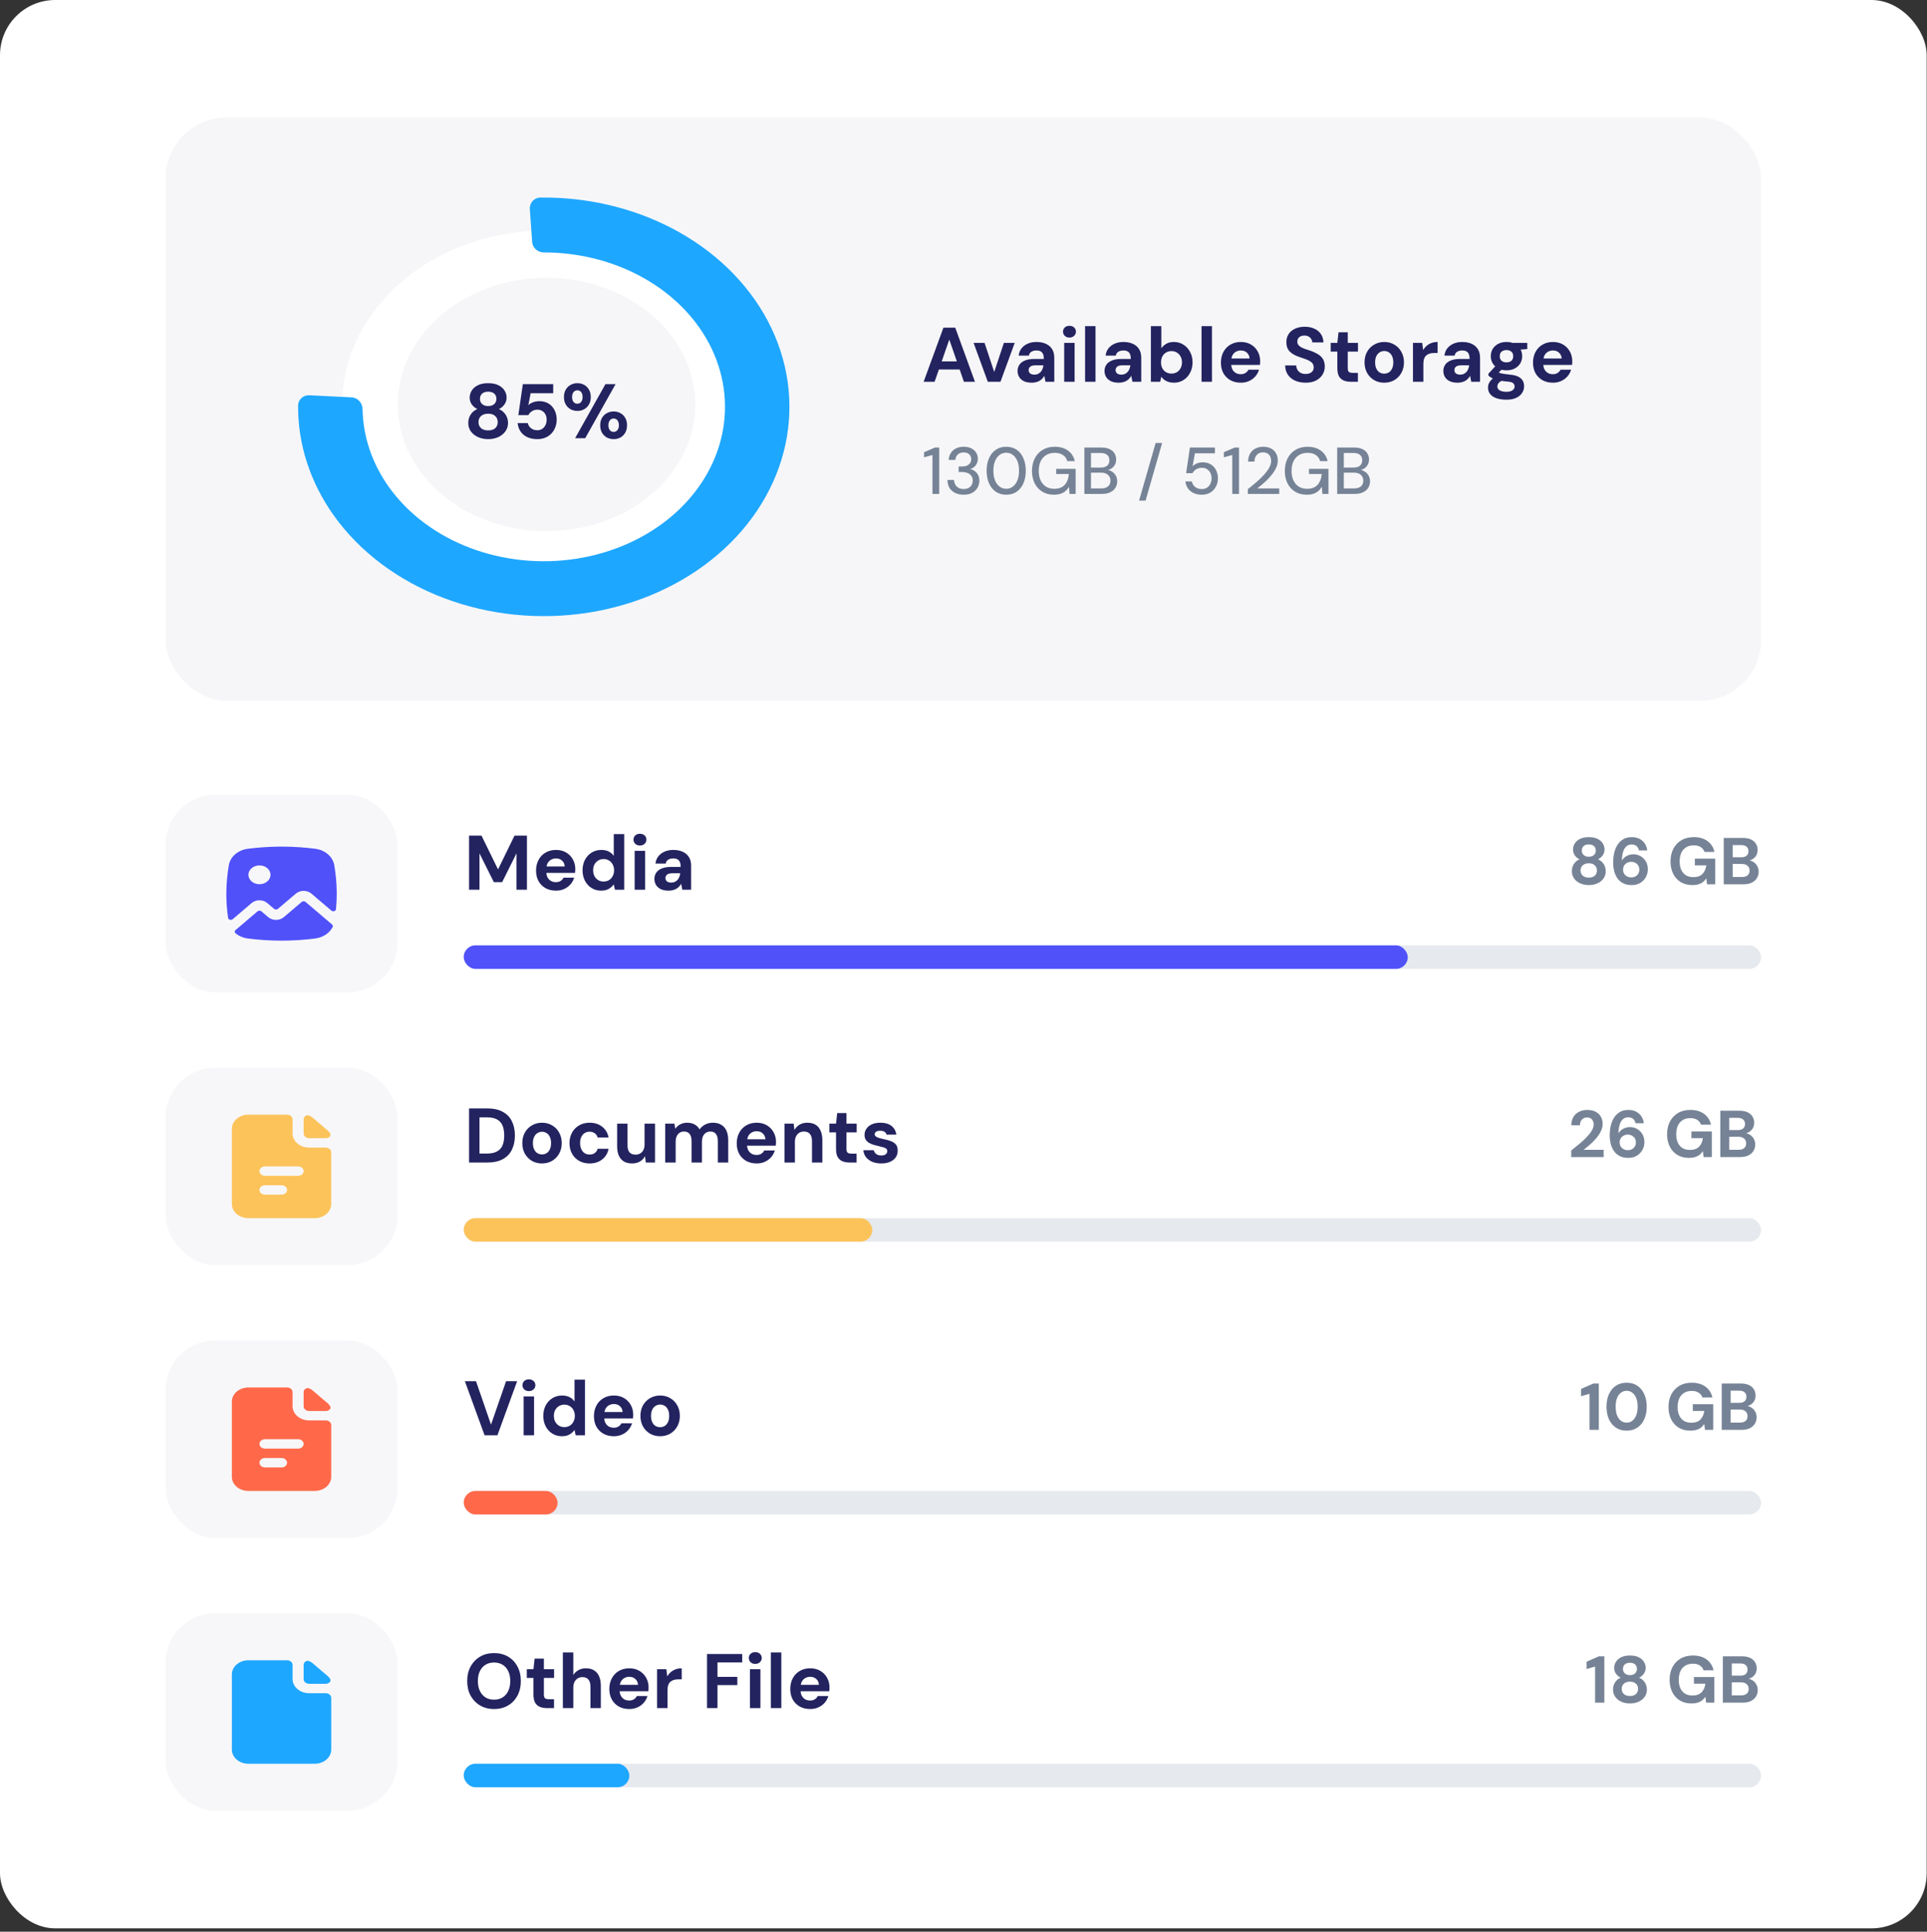 <svg width="380" height="381" viewBox="0 0 380 381" fill="none" xmlns="http://www.w3.org/2000/svg">
<rect x="0" y="0" width="380" height="381" fill="#333333" stroke="none"/>
<rect width="379.938" height="380.345" rx="10.886" fill="white"/>
<rect x="32.659" y="23.192" width="314.619" height="115.031" rx="11.975" fill="#F6F6F8"/>
<path d="M148.054 79.78C148.054 98.736 130.02 114.104 107.774 114.104C85.528 114.104 67.494 98.736 67.494 79.78C67.494 60.823 85.528 45.456 107.774 45.456C130.02 45.456 148.054 60.823 148.054 79.78ZM78.446 79.78C78.446 93.582 91.577 104.771 107.774 104.771C123.971 104.771 137.102 93.582 137.102 79.78C137.102 65.978 123.971 54.788 107.774 54.788C91.577 54.788 78.446 65.978 78.446 79.78Z" fill="white"/>
<path d="M104.484 41.251C104.399 40.035 105.328 38.981 106.547 38.967C115.599 38.858 124.523 40.913 132.296 44.918C140.703 49.25 147.366 55.657 151.401 63.29C155.436 70.924 156.651 79.422 154.887 87.657C153.123 95.893 148.462 103.477 141.522 109.403C134.583 115.329 125.693 119.317 116.032 120.838C106.371 122.359 96.395 121.341 87.429 117.919C78.463 114.498 70.929 108.834 65.828 101.679C61.161 95.134 58.732 87.625 58.786 79.995C58.794 78.808 59.816 77.906 61.001 77.964L69.336 78.375C70.553 78.435 71.474 79.483 71.496 80.701C71.591 86.109 73.375 91.412 76.687 96.057C80.45 101.335 86.008 105.513 92.623 108.038C99.237 110.562 106.596 111.313 113.723 110.191C120.85 109.069 127.408 106.127 132.528 101.755C137.647 97.383 141.086 91.788 142.387 85.713C143.689 79.637 142.792 73.368 139.816 67.737C136.839 62.106 131.924 57.379 125.722 54.184C120.13 51.303 113.731 49.789 107.224 49.79C106.038 49.79 105.023 48.897 104.939 47.714L104.484 41.251Z" fill="#1EA7FF"/>
<path d="M96.261 86.614C95.53 86.614 94.87 86.481 94.28 86.217C93.691 85.953 93.218 85.582 92.863 85.105C92.517 84.627 92.344 84.073 92.344 83.443C92.344 83.007 92.416 82.61 92.558 82.255C92.71 81.899 92.919 81.584 93.183 81.31C93.457 81.035 93.777 80.827 94.143 80.685C93.686 80.471 93.315 80.167 93.03 79.77C92.756 79.374 92.619 78.927 92.619 78.429C92.619 77.931 92.756 77.464 93.03 77.027C93.305 76.59 93.711 76.24 94.25 75.975C94.788 75.711 95.459 75.579 96.261 75.579C97.064 75.579 97.735 75.711 98.273 75.975C98.812 76.24 99.218 76.59 99.493 77.027C99.767 77.464 99.904 77.931 99.904 78.429C99.904 78.917 99.762 79.364 99.477 79.77C99.203 80.167 98.837 80.471 98.38 80.685C98.746 80.837 99.061 81.051 99.325 81.325C99.599 81.589 99.808 81.899 99.95 82.255C100.102 82.61 100.178 83.007 100.178 83.443C100.178 84.073 100.001 84.627 99.645 85.105C99.299 85.582 98.832 85.953 98.243 86.217C97.653 86.481 96.993 86.614 96.261 86.614ZM96.261 84.891C96.891 84.891 97.364 84.739 97.679 84.434C97.994 84.129 98.151 83.743 98.151 83.276C98.151 82.758 97.984 82.351 97.648 82.056C97.323 81.752 96.861 81.599 96.261 81.599C95.672 81.599 95.205 81.752 94.859 82.056C94.524 82.351 94.356 82.758 94.356 83.276C94.356 83.743 94.519 84.129 94.844 84.434C95.169 84.739 95.642 84.891 96.261 84.891ZM96.261 80.09C96.78 80.09 97.181 79.958 97.466 79.694C97.75 79.43 97.892 79.09 97.892 78.673C97.892 78.226 97.75 77.88 97.466 77.637C97.181 77.383 96.78 77.255 96.261 77.255C95.754 77.255 95.357 77.383 95.073 77.637C94.788 77.88 94.646 78.231 94.646 78.688C94.646 79.095 94.788 79.43 95.073 79.694C95.357 79.958 95.754 80.09 96.261 80.09ZM105.952 86.614C105.18 86.614 104.509 86.476 103.94 86.202C103.381 85.928 102.944 85.552 102.629 85.074C102.314 84.597 102.132 84.053 102.081 83.443H104.077C104.159 83.84 104.367 84.175 104.702 84.449C105.037 84.724 105.459 84.861 105.967 84.861C106.333 84.861 106.653 84.769 106.927 84.587C107.202 84.404 107.415 84.155 107.567 83.84C107.72 83.525 107.796 83.174 107.796 82.788C107.796 82.371 107.715 82.016 107.552 81.721C107.4 81.427 107.186 81.203 106.912 81.051C106.648 80.888 106.338 80.807 105.982 80.807C105.556 80.807 105.185 80.913 104.87 81.127C104.555 81.33 104.331 81.579 104.199 81.874H102.218L103.102 75.762H109.092V77.56H104.641L104.184 79.923C104.408 79.689 104.707 79.501 105.083 79.359C105.459 79.206 105.881 79.13 106.348 79.13C106.927 79.13 107.43 79.232 107.857 79.435C108.284 79.628 108.639 79.897 108.924 80.243C109.208 80.578 109.422 80.964 109.564 81.401C109.706 81.838 109.777 82.29 109.777 82.758C109.777 83.327 109.681 83.845 109.488 84.312C109.305 84.779 109.046 85.186 108.711 85.531C108.375 85.877 107.974 86.146 107.507 86.339C107.039 86.522 106.521 86.614 105.952 86.614ZM113.406 86.431L119.396 75.762H121.392L115.402 86.431H113.406ZM121.011 86.614C120.523 86.614 120.076 86.507 119.67 86.293C119.274 86.07 118.954 85.755 118.71 85.349C118.476 84.932 118.359 84.444 118.359 83.885C118.359 83.316 118.476 82.829 118.71 82.422C118.954 82.016 119.274 81.706 119.67 81.493C120.076 81.269 120.523 81.157 121.011 81.157C121.519 81.157 121.966 81.269 122.352 81.493C122.749 81.706 123.064 82.016 123.297 82.422C123.531 82.829 123.648 83.316 123.648 83.885C123.648 84.444 123.531 84.932 123.297 85.349C123.064 85.755 122.749 86.07 122.352 86.293C121.956 86.507 121.509 86.614 121.011 86.614ZM120.996 85.196C121.199 85.196 121.377 85.145 121.529 85.044C121.692 84.942 121.819 84.795 121.91 84.602C122.002 84.409 122.048 84.17 122.048 83.885C122.048 83.591 122.002 83.347 121.91 83.154C121.819 82.951 121.692 82.798 121.529 82.697C121.377 82.595 121.204 82.544 121.011 82.544C120.818 82.544 120.64 82.595 120.478 82.697C120.325 82.798 120.203 82.951 120.112 83.154C120.021 83.347 119.975 83.591 119.975 83.885C119.975 84.17 120.021 84.409 120.112 84.602C120.203 84.795 120.325 84.942 120.478 85.044C120.63 85.145 120.803 85.196 120.996 85.196ZM113.863 81.051C113.365 81.051 112.913 80.939 112.507 80.715C112.11 80.492 111.795 80.177 111.562 79.77C111.328 79.364 111.211 78.881 111.211 78.322C111.211 77.743 111.328 77.255 111.562 76.859C111.795 76.453 112.115 76.138 112.522 75.914C112.928 75.691 113.375 75.579 113.863 75.579C114.361 75.579 114.808 75.691 115.204 75.914C115.601 76.138 115.916 76.453 116.149 76.859C116.383 77.255 116.5 77.743 116.5 78.322C116.5 78.881 116.383 79.364 116.149 79.77C115.916 80.177 115.601 80.492 115.204 80.715C114.808 80.939 114.361 81.051 113.863 81.051ZM113.848 79.633C114.051 79.633 114.229 79.582 114.381 79.481C114.544 79.379 114.666 79.232 114.747 79.039C114.839 78.846 114.884 78.607 114.884 78.322C114.884 78.018 114.839 77.769 114.747 77.576C114.666 77.383 114.544 77.235 114.381 77.134C114.229 77.032 114.056 76.981 113.863 76.981C113.67 76.981 113.492 77.032 113.33 77.134C113.167 77.235 113.04 77.388 112.949 77.591C112.857 77.784 112.811 78.028 112.811 78.322C112.811 78.607 112.857 78.846 112.949 79.039C113.04 79.232 113.162 79.379 113.314 79.481C113.477 79.582 113.655 79.633 113.848 79.633Z" fill="#232360"/>
<path d="M182.138 75.299L186.04 64.63H188.372L192.258 75.299H190.079L187.198 66.977L184.302 75.299H182.138ZM183.86 72.876L184.409 71.275H189.835L190.368 72.876H183.86ZM194.793 75.299L191.989 67.633H194.153L196.058 73.363L197.963 67.633H200.097L197.293 75.299H194.793ZM203.483 75.482C202.843 75.482 202.315 75.38 201.898 75.177C201.482 74.963 201.172 74.684 200.969 74.339C200.766 73.983 200.664 73.592 200.664 73.165C200.664 72.698 200.786 72.286 201.03 71.931C201.274 71.575 201.634 71.301 202.112 71.108C202.6 70.904 203.209 70.803 203.941 70.803H205.846C205.846 70.417 205.795 70.102 205.693 69.858C205.592 69.614 205.434 69.431 205.221 69.309C205.008 69.187 204.723 69.126 204.367 69.126C203.981 69.126 203.651 69.213 203.377 69.385C203.113 69.548 202.95 69.802 202.889 70.147H200.877C200.938 69.599 201.121 69.126 201.426 68.73C201.741 68.323 202.152 68.008 202.66 67.785C203.169 67.561 203.743 67.45 204.383 67.45C205.104 67.45 205.729 67.572 206.257 67.816C206.786 68.059 207.192 68.41 207.477 68.867C207.761 69.324 207.903 69.888 207.903 70.559V75.299H206.166L205.937 74.125C205.826 74.329 205.693 74.511 205.541 74.674C205.389 74.837 205.211 74.979 205.008 75.101C204.804 75.223 204.576 75.314 204.322 75.375C204.068 75.446 203.788 75.482 203.483 75.482ZM203.971 73.897C204.235 73.897 204.469 73.851 204.672 73.76C204.886 73.658 205.069 73.526 205.221 73.363C205.373 73.191 205.49 72.997 205.572 72.784C205.663 72.561 205.724 72.327 205.754 72.083V72.052H204.185C203.87 72.052 203.611 72.093 203.407 72.174C203.214 72.256 203.072 72.368 202.981 72.51C202.889 72.652 202.843 72.814 202.843 72.997C202.843 73.191 202.889 73.353 202.981 73.485C203.072 73.617 203.204 73.719 203.377 73.79C203.55 73.861 203.748 73.897 203.971 73.897ZM209.854 75.299V67.633H211.911V75.299H209.854ZM210.89 66.581C210.514 66.581 210.209 66.469 209.976 66.246C209.742 66.022 209.625 65.748 209.625 65.423C209.625 65.077 209.742 64.798 209.976 64.584C210.209 64.371 210.514 64.264 210.89 64.264C211.266 64.264 211.571 64.371 211.805 64.584C212.048 64.798 212.17 65.077 212.17 65.423C212.17 65.748 212.048 66.022 211.805 66.246C211.571 66.469 211.266 66.581 210.89 66.581ZM213.975 75.299V64.325H216.033V75.299H213.975ZM220.63 75.482C219.99 75.482 219.461 75.38 219.045 75.177C218.628 74.963 218.318 74.684 218.115 74.339C217.912 73.983 217.81 73.592 217.81 73.165C217.81 72.698 217.932 72.286 218.176 71.931C218.42 71.575 218.78 71.301 219.258 71.108C219.746 70.904 220.355 70.803 221.087 70.803H222.992C222.992 70.417 222.941 70.102 222.84 69.858C222.738 69.614 222.581 69.431 222.367 69.309C222.154 69.187 221.869 69.126 221.514 69.126C221.128 69.126 220.797 69.213 220.523 69.385C220.259 69.548 220.096 69.802 220.035 70.147H218.023C218.084 69.599 218.267 69.126 218.572 68.73C218.887 68.323 219.299 68.008 219.807 67.785C220.315 67.561 220.889 67.45 221.529 67.45C222.25 67.45 222.875 67.572 223.404 67.816C223.932 68.059 224.338 68.41 224.623 68.867C224.907 69.324 225.05 69.888 225.05 70.559V75.299H223.312L223.083 74.125C222.972 74.329 222.84 74.511 222.687 74.674C222.535 74.837 222.357 74.979 222.154 75.101C221.951 75.223 221.722 75.314 221.468 75.375C221.214 75.446 220.935 75.482 220.63 75.482ZM221.117 73.897C221.382 73.897 221.615 73.851 221.818 73.76C222.032 73.658 222.215 73.526 222.367 73.363C222.52 73.191 222.636 72.997 222.718 72.784C222.809 72.561 222.87 72.327 222.901 72.083V72.052H221.331C221.016 72.052 220.757 72.093 220.553 72.174C220.36 72.256 220.218 72.368 220.127 72.51C220.035 72.652 219.99 72.814 219.99 72.997C219.99 73.191 220.035 73.353 220.127 73.485C220.218 73.617 220.35 73.719 220.523 73.79C220.696 73.861 220.894 73.897 221.117 73.897ZM231.496 75.482C231.1 75.482 230.744 75.431 230.429 75.329C230.124 75.238 229.85 75.106 229.606 74.933C229.372 74.75 229.174 74.542 229.012 74.308L228.783 75.299H226.954V64.325H229.012V68.7C229.256 68.344 229.576 68.049 229.972 67.816C230.378 67.572 230.881 67.45 231.481 67.45C232.192 67.45 232.822 67.627 233.371 67.983C233.929 68.329 234.366 68.806 234.681 69.416C235.006 70.015 235.169 70.701 235.169 71.473C235.169 72.235 235.006 72.921 234.681 73.531C234.366 74.141 233.929 74.618 233.371 74.963C232.822 75.309 232.197 75.482 231.496 75.482ZM231.008 73.683C231.415 73.683 231.77 73.592 232.075 73.409C232.39 73.216 232.634 72.957 232.807 72.632C232.99 72.296 233.081 71.91 233.081 71.473C233.081 71.036 232.99 70.65 232.807 70.315C232.634 69.98 232.39 69.721 232.075 69.538C231.77 69.345 231.415 69.248 231.008 69.248C230.612 69.248 230.256 69.345 229.941 69.538C229.626 69.721 229.383 69.98 229.21 70.315C229.037 70.65 228.951 71.036 228.951 71.473C228.951 71.91 229.037 72.296 229.21 72.632C229.383 72.967 229.626 73.226 229.941 73.409C230.256 73.592 230.612 73.683 231.008 73.683ZM236.941 75.299V64.325H238.999V75.299H236.941ZM244.693 75.482C243.921 75.482 243.235 75.319 242.635 74.994C242.046 74.659 241.584 74.196 241.248 73.607C240.923 73.008 240.761 72.317 240.761 71.534C240.761 70.742 240.923 70.041 241.248 69.431C241.573 68.811 242.031 68.329 242.62 67.983C243.22 67.627 243.91 67.45 244.693 67.45C245.455 67.45 246.12 67.617 246.689 67.953C247.258 68.288 247.7 68.74 248.015 69.309C248.341 69.878 248.503 70.523 248.503 71.245C248.503 71.346 248.498 71.458 248.488 71.58C248.488 71.702 248.478 71.834 248.457 71.976H242.224V70.711H246.415C246.385 70.224 246.207 69.837 245.882 69.553C245.567 69.268 245.17 69.126 244.693 69.126C244.347 69.126 244.027 69.207 243.733 69.37C243.438 69.522 243.204 69.761 243.032 70.086C242.869 70.412 242.788 70.818 242.788 71.306V71.748C242.788 72.164 242.864 72.53 243.016 72.845C243.179 73.15 243.402 73.389 243.687 73.561C243.971 73.724 244.302 73.805 244.678 73.805C245.054 73.805 245.363 73.724 245.607 73.561C245.861 73.399 246.054 73.185 246.186 72.921H248.274C248.132 73.409 247.893 73.846 247.558 74.232C247.223 74.618 246.811 74.923 246.324 75.146C245.836 75.37 245.292 75.482 244.693 75.482ZM257.479 75.482C256.707 75.482 256.016 75.35 255.406 75.085C254.806 74.821 254.329 74.435 253.973 73.927C253.628 73.419 253.445 72.804 253.425 72.083H255.604C255.624 72.398 255.706 72.682 255.848 72.936C256 73.191 256.214 73.394 256.488 73.546C256.762 73.688 257.088 73.76 257.464 73.76C257.789 73.76 258.068 73.709 258.302 73.607C258.546 73.495 258.734 73.343 258.866 73.15C258.998 72.957 259.064 72.728 259.064 72.464C259.064 72.159 258.988 71.905 258.835 71.702C258.693 71.499 258.49 71.326 258.226 71.184C257.961 71.031 257.662 70.899 257.326 70.787C256.991 70.676 256.635 70.554 256.259 70.422C255.416 70.147 254.771 69.782 254.324 69.324C253.887 68.867 253.668 68.263 253.668 67.511C253.668 66.871 253.821 66.322 254.126 65.865C254.441 65.407 254.873 65.057 255.421 64.813C255.97 64.569 256.595 64.447 257.296 64.447C258.017 64.447 258.647 64.574 259.186 64.828C259.734 65.072 260.166 65.428 260.481 65.895C260.796 66.362 260.964 66.911 260.984 67.541H258.774C258.774 67.307 258.708 67.089 258.576 66.886C258.454 66.672 258.281 66.505 258.058 66.383C257.834 66.251 257.57 66.185 257.265 66.185C257.001 66.174 256.757 66.215 256.534 66.307C256.32 66.398 256.148 66.535 256.016 66.718C255.894 66.891 255.833 67.109 255.833 67.374C255.833 67.627 255.894 67.841 256.016 68.014C256.148 68.186 256.326 68.339 256.549 68.471C256.773 68.593 257.032 68.71 257.326 68.821C257.631 68.923 257.961 69.03 258.317 69.141C258.856 69.324 259.343 69.543 259.78 69.797C260.227 70.041 260.583 70.361 260.847 70.757C261.111 71.153 261.243 71.677 261.243 72.327C261.243 72.886 261.096 73.404 260.801 73.881C260.517 74.359 260.095 74.745 259.536 75.04C258.977 75.334 258.292 75.482 257.479 75.482ZM266.403 75.299C265.864 75.299 265.392 75.218 264.986 75.055C264.579 74.882 264.264 74.603 264.041 74.217C263.827 73.82 263.721 73.282 263.721 72.601V69.355H262.41V67.633H263.721L263.949 65.545H265.778V67.633H267.79V69.355H265.778V72.632C265.778 72.977 265.849 73.216 265.991 73.348C266.144 73.48 266.408 73.546 266.784 73.546H267.775V75.299H266.403ZM272.956 75.482C272.224 75.482 271.564 75.314 270.974 74.979C270.395 74.633 269.933 74.161 269.588 73.561C269.252 72.952 269.085 72.256 269.085 71.473C269.085 70.681 269.252 69.985 269.588 69.385C269.933 68.776 270.4 68.303 270.99 67.968C271.579 67.622 272.239 67.45 272.971 67.45C273.713 67.45 274.373 67.622 274.952 67.968C275.542 68.303 276.004 68.776 276.339 69.385C276.685 69.985 276.858 70.681 276.858 71.473C276.858 72.256 276.685 72.952 276.339 73.561C276.004 74.161 275.542 74.633 274.952 74.979C274.363 75.314 273.698 75.482 272.956 75.482ZM272.956 73.698C273.301 73.698 273.606 73.617 273.87 73.455C274.134 73.292 274.348 73.043 274.51 72.708C274.673 72.373 274.754 71.961 274.754 71.473C274.754 70.975 274.673 70.564 274.51 70.239C274.358 69.903 274.145 69.655 273.87 69.492C273.606 69.319 273.306 69.233 272.971 69.233C272.646 69.233 272.346 69.319 272.072 69.492C271.797 69.655 271.579 69.903 271.416 70.239C271.254 70.564 271.173 70.975 271.173 71.473C271.173 71.961 271.254 72.373 271.416 72.708C271.579 73.043 271.792 73.292 272.057 73.455C272.331 73.617 272.631 73.698 272.956 73.698ZM278.631 75.299V67.633H280.46L280.643 69.05C280.836 68.715 281.069 68.43 281.344 68.197C281.618 67.963 281.933 67.78 282.289 67.648C282.654 67.516 283.056 67.45 283.493 67.45V69.629H282.807C282.502 69.629 282.218 69.665 281.953 69.736C281.699 69.807 281.476 69.924 281.283 70.086C281.09 70.239 280.942 70.457 280.841 70.742C280.739 71.016 280.688 71.356 280.688 71.763V75.299H278.631ZM287.443 75.482C286.803 75.482 286.275 75.38 285.858 75.177C285.442 74.963 285.132 74.684 284.928 74.339C284.725 73.983 284.624 73.592 284.624 73.165C284.624 72.698 284.746 72.286 284.989 71.931C285.233 71.575 285.594 71.301 286.072 71.108C286.559 70.904 287.169 70.803 287.9 70.803H289.806C289.806 70.417 289.755 70.102 289.653 69.858C289.552 69.614 289.394 69.431 289.181 69.309C288.967 69.187 288.683 69.126 288.327 69.126C287.941 69.126 287.611 69.213 287.337 69.385C287.072 69.548 286.91 69.802 286.849 70.147H284.837C284.898 69.599 285.081 69.126 285.386 68.73C285.701 68.323 286.112 68.008 286.62 67.785C287.128 67.561 287.702 67.45 288.342 67.45C289.064 67.45 289.689 67.572 290.217 67.816C290.745 68.059 291.152 68.41 291.436 68.867C291.721 69.324 291.863 69.888 291.863 70.559V75.299H290.126L289.897 74.125C289.785 74.329 289.653 74.511 289.501 74.674C289.348 74.837 289.171 74.979 288.967 75.101C288.764 75.223 288.536 75.314 288.282 75.375C288.027 75.446 287.748 75.482 287.443 75.482ZM287.931 73.897C288.195 73.897 288.429 73.851 288.632 73.76C288.845 73.658 289.028 73.526 289.181 73.363C289.333 73.191 289.45 72.997 289.531 72.784C289.623 72.561 289.684 72.327 289.714 72.083V72.052H288.144C287.829 72.052 287.57 72.093 287.367 72.174C287.174 72.256 287.032 72.368 286.94 72.51C286.849 72.652 286.803 72.814 286.803 72.997C286.803 73.191 286.849 73.353 286.94 73.485C287.032 73.617 287.164 73.719 287.337 73.79C287.509 73.861 287.707 73.897 287.931 73.897ZM297.06 78.835C296.338 78.835 295.703 78.743 295.155 78.56C294.606 78.388 294.179 78.118 293.874 77.753C293.58 77.397 293.432 76.955 293.432 76.427C293.432 76.071 293.524 75.736 293.707 75.421C293.89 75.106 294.154 74.821 294.499 74.567C294.855 74.303 295.297 74.079 295.825 73.897L296.603 74.918C296.135 75.07 295.795 75.258 295.581 75.482C295.378 75.715 295.277 75.959 295.277 76.213C295.277 76.447 295.353 76.645 295.505 76.808C295.668 76.97 295.881 77.087 296.145 77.158C296.42 77.24 296.724 77.28 297.06 77.28C297.385 77.28 297.664 77.24 297.898 77.158C298.142 77.077 298.33 76.955 298.462 76.793C298.604 76.64 298.675 76.457 298.675 76.244C298.675 75.969 298.579 75.746 298.386 75.573C298.193 75.4 297.807 75.294 297.227 75.253C296.709 75.213 296.247 75.157 295.84 75.085C295.444 75.004 295.094 74.913 294.789 74.811C294.494 74.699 294.24 74.582 294.027 74.461C293.813 74.329 293.641 74.196 293.509 74.064V73.714L295.139 71.946L296.603 72.418L294.697 74.323L295.292 73.302C295.393 73.373 295.495 73.439 295.597 73.5C295.708 73.551 295.846 73.597 296.008 73.638C296.171 73.678 296.384 73.719 296.648 73.76C296.912 73.8 297.248 73.841 297.654 73.881C298.325 73.932 298.873 74.054 299.3 74.247C299.727 74.44 300.042 74.699 300.245 75.025C300.448 75.35 300.55 75.741 300.55 76.198C300.55 76.655 300.423 77.082 300.169 77.478C299.925 77.885 299.544 78.21 299.026 78.454C298.518 78.708 297.862 78.835 297.06 78.835ZM297.075 73.043C296.435 73.043 295.881 72.916 295.414 72.662C294.957 72.408 294.601 72.073 294.347 71.656C294.103 71.24 293.981 70.772 293.981 70.254C293.981 69.726 294.103 69.253 294.347 68.837C294.601 68.42 294.957 68.085 295.414 67.831C295.881 67.577 296.435 67.45 297.075 67.45C297.725 67.45 298.279 67.577 298.736 67.831C299.204 68.085 299.559 68.42 299.803 68.837C300.047 69.253 300.169 69.726 300.169 70.254C300.169 70.772 300.047 71.24 299.803 71.656C299.559 72.073 299.204 72.408 298.736 72.662C298.279 72.916 297.725 73.043 297.075 73.043ZM297.075 71.473C297.471 71.473 297.791 71.372 298.035 71.168C298.279 70.955 298.401 70.65 298.401 70.254C298.401 69.858 298.279 69.558 298.035 69.355C297.791 69.152 297.471 69.05 297.075 69.05C296.689 69.05 296.369 69.152 296.115 69.355C295.871 69.558 295.749 69.858 295.749 70.254C295.749 70.65 295.871 70.955 296.115 71.168C296.359 71.372 296.679 71.473 297.075 71.473ZM298.34 69.081L298.005 67.633H301.175V68.852L298.34 69.081ZM306.238 75.482C305.465 75.482 304.779 75.319 304.18 74.994C303.591 74.659 303.128 74.196 302.793 73.607C302.468 73.008 302.305 72.317 302.305 71.534C302.305 70.742 302.468 70.041 302.793 69.431C303.118 68.811 303.575 68.329 304.165 67.983C304.764 67.627 305.455 67.45 306.238 67.45C307 67.45 307.665 67.617 308.234 67.953C308.803 68.288 309.245 68.74 309.56 69.309C309.885 69.878 310.048 70.523 310.048 71.245C310.048 71.346 310.043 71.458 310.033 71.58C310.033 71.702 310.022 71.834 310.002 71.976H303.768V70.711H307.96C307.929 70.224 307.751 69.837 307.426 69.553C307.111 69.268 306.715 69.126 306.238 69.126C305.892 69.126 305.572 69.207 305.277 69.37C304.983 69.522 304.749 69.761 304.576 70.086C304.414 70.412 304.332 70.818 304.332 71.306V71.748C304.332 72.164 304.409 72.53 304.561 72.845C304.724 73.15 304.947 73.389 305.232 73.561C305.516 73.724 305.846 73.805 306.222 73.805C306.598 73.805 306.908 73.724 307.152 73.561C307.406 73.399 307.599 73.185 307.731 72.921H309.819C309.677 73.409 309.438 73.846 309.103 74.232C308.768 74.618 308.356 74.923 307.868 75.146C307.381 75.37 306.837 75.482 306.238 75.482Z" fill="#232360"/>
<path d="M183.88 97.418V89.75L182.221 90.194V89.201L184.363 88.274H185.212V97.418H183.88ZM190.033 97.575C189.449 97.575 188.914 97.471 188.426 97.262C187.947 97.044 187.564 96.722 187.276 96.295C186.998 95.859 186.849 95.315 186.832 94.662H188.138C188.147 94.993 188.226 95.293 188.374 95.563C188.522 95.833 188.735 96.051 189.014 96.217C189.301 96.373 189.641 96.452 190.033 96.452C190.425 96.452 190.751 96.378 191.012 96.23C191.282 96.082 191.483 95.881 191.613 95.629C191.753 95.376 191.822 95.093 191.822 94.78C191.822 94.396 191.727 94.083 191.535 93.839C191.352 93.595 191.1 93.412 190.777 93.29C190.464 93.168 190.111 93.107 189.719 93.107H189.04V92.01H189.719C190.268 92.01 190.703 91.884 191.026 91.631C191.356 91.379 191.522 91.022 191.522 90.56C191.522 90.177 191.396 89.863 191.143 89.619C190.891 89.367 190.52 89.24 190.033 89.24C189.536 89.24 189.144 89.38 188.857 89.659C188.578 89.937 188.422 90.29 188.387 90.717H187.08C187.106 90.203 187.246 89.75 187.498 89.358C187.751 88.957 188.091 88.653 188.517 88.444C188.953 88.226 189.458 88.117 190.033 88.117C190.642 88.117 191.152 88.226 191.561 88.444C191.979 88.653 192.293 88.936 192.502 89.293C192.719 89.65 192.828 90.042 192.828 90.469C192.828 90.791 192.767 91.091 192.645 91.37C192.524 91.649 192.349 91.888 192.123 92.088C191.905 92.289 191.631 92.433 191.3 92.519C191.648 92.589 191.957 92.724 192.227 92.924C192.506 93.125 192.724 93.382 192.881 93.695C193.046 94.009 193.129 94.375 193.129 94.793C193.129 95.289 193.011 95.751 192.776 96.177C192.541 96.595 192.193 96.935 191.731 97.196C191.278 97.449 190.712 97.575 190.033 97.575ZM198.429 97.575C197.628 97.575 196.94 97.379 196.365 96.987C195.79 96.587 195.346 96.034 195.032 95.328C194.719 94.614 194.562 93.787 194.562 92.846C194.562 91.906 194.719 91.082 195.032 90.377C195.346 89.663 195.79 89.11 196.365 88.718C196.94 88.317 197.628 88.117 198.429 88.117C199.23 88.117 199.918 88.317 200.493 88.718C201.068 89.11 201.508 89.663 201.812 90.377C202.126 91.082 202.283 91.906 202.283 92.846C202.283 93.787 202.126 94.614 201.812 95.328C201.508 96.034 201.068 96.587 200.493 96.987C199.918 97.379 199.23 97.575 198.429 97.575ZM198.429 96.412C198.917 96.412 199.348 96.269 199.722 95.981C200.105 95.694 200.406 95.285 200.624 94.753C200.841 94.222 200.95 93.586 200.95 92.846C200.95 92.097 200.841 91.461 200.624 90.939C200.406 90.408 200.105 90.003 199.722 89.724C199.348 89.436 198.917 89.293 198.429 89.293C197.941 89.293 197.506 89.436 197.122 89.724C196.739 90.003 196.439 90.408 196.221 90.939C196.003 91.461 195.894 92.097 195.894 92.846C195.894 93.586 196.003 94.222 196.221 94.753C196.439 95.285 196.739 95.694 197.122 95.981C197.506 96.269 197.941 96.412 198.429 96.412ZM207.803 97.575C206.949 97.575 206.196 97.379 205.543 96.987C204.898 96.595 204.398 96.047 204.041 95.341C203.684 94.636 203.505 93.813 203.505 92.872C203.505 91.94 203.688 91.117 204.054 90.403C204.419 89.689 204.938 89.132 205.608 88.731C206.279 88.322 207.076 88.117 207.999 88.117C209.044 88.117 209.911 88.37 210.599 88.875C211.295 89.371 211.744 90.064 211.944 90.952H210.455C210.333 90.447 210.059 90.05 209.632 89.763C209.214 89.467 208.67 89.319 207.999 89.319C207.354 89.319 206.793 89.463 206.314 89.75C205.843 90.037 205.478 90.447 205.216 90.978C204.964 91.509 204.838 92.141 204.838 92.872C204.838 93.612 204.964 94.248 205.216 94.78C205.478 95.311 205.835 95.716 206.288 95.995C206.749 96.273 207.28 96.412 207.881 96.412C208.805 96.412 209.501 96.147 209.972 95.616C210.442 95.084 210.712 94.375 210.782 93.486H208.273V92.48H212.114V97.418H210.912L210.808 96.021C210.599 96.36 210.355 96.648 210.076 96.883C209.806 97.109 209.484 97.284 209.109 97.405C208.744 97.519 208.308 97.575 207.803 97.575ZM213.834 97.418V88.274H217.217C217.862 88.274 218.397 88.378 218.824 88.587C219.251 88.788 219.569 89.066 219.778 89.423C219.996 89.772 220.104 90.168 220.104 90.612C220.104 91.074 220 91.461 219.791 91.775C219.591 92.088 219.325 92.332 218.994 92.507C218.672 92.672 218.323 92.768 217.949 92.794L218.145 92.663C218.546 92.672 218.911 92.781 219.242 92.99C219.573 93.19 219.834 93.46 220.026 93.8C220.218 94.139 220.313 94.514 220.313 94.923C220.313 95.394 220.196 95.82 219.961 96.204C219.734 96.578 219.399 96.874 218.955 97.092C218.519 97.31 217.979 97.418 217.335 97.418H213.834ZM215.14 96.334H217.165C217.74 96.334 218.184 96.204 218.498 95.942C218.82 95.672 218.981 95.293 218.981 94.806C218.981 94.327 218.816 93.944 218.485 93.656C218.162 93.369 217.714 93.225 217.139 93.225H215.14V96.334ZM215.14 92.219H217.074C217.631 92.219 218.053 92.093 218.341 91.84C218.628 91.579 218.772 91.222 218.772 90.769C218.772 90.334 218.628 89.99 218.341 89.737C218.053 89.476 217.622 89.345 217.048 89.345H215.14V92.219ZM224.625 98.738L227.891 87.372H229.172L225.906 98.738H224.625ZM236.986 97.575C236.35 97.575 235.801 97.462 235.34 97.236C234.878 97.009 234.512 96.7 234.242 96.308C233.981 95.916 233.82 95.468 233.759 94.963H235.039C235.126 95.407 235.34 95.768 235.679 96.047C236.028 96.326 236.468 96.465 236.999 96.465C237.391 96.465 237.73 96.373 238.018 96.191C238.305 95.999 238.527 95.742 238.684 95.42C238.841 95.097 238.919 94.736 238.919 94.335C238.919 93.926 238.837 93.569 238.671 93.264C238.514 92.951 238.297 92.707 238.018 92.533C237.739 92.358 237.413 92.271 237.038 92.271C236.585 92.271 236.198 92.371 235.875 92.572C235.553 92.772 235.314 93.025 235.157 93.329H233.903L234.647 88.274H239.585V89.41H235.64L235.17 91.984C235.379 91.749 235.658 91.557 236.006 91.409C236.363 91.261 236.768 91.187 237.221 91.187C237.683 91.187 238.092 91.27 238.449 91.435C238.815 91.592 239.124 91.814 239.376 92.102C239.638 92.389 239.834 92.724 239.964 93.107C240.104 93.482 240.173 93.887 240.173 94.322C240.173 94.775 240.099 95.198 239.951 95.59C239.803 95.981 239.59 96.33 239.311 96.635C239.041 96.931 238.71 97.162 238.318 97.327C237.926 97.493 237.482 97.575 236.986 97.575ZM242.999 97.418V89.75L241.339 90.194V89.201L243.482 88.274H244.331V97.418H242.999ZM246.068 97.418V96.478C246.678 96.008 247.257 95.533 247.806 95.054C248.354 94.575 248.842 94.1 249.269 93.63C249.704 93.151 250.044 92.685 250.288 92.232C250.54 91.771 250.667 91.331 250.667 90.913C250.667 90.617 250.614 90.342 250.51 90.09C250.405 89.837 250.236 89.632 250 89.476C249.774 89.31 249.465 89.228 249.073 89.228C248.698 89.228 248.385 89.31 248.132 89.476C247.88 89.641 247.688 89.863 247.558 90.142C247.436 90.412 247.375 90.712 247.375 91.043H246.121C246.129 90.416 246.264 89.885 246.526 89.45C246.787 89.014 247.14 88.683 247.584 88.457C248.037 88.23 248.542 88.117 249.099 88.117C249.683 88.117 250.188 88.226 250.614 88.444C251.041 88.653 251.372 88.962 251.607 89.371C251.851 89.772 251.973 90.264 251.973 90.847C251.973 91.265 251.89 91.683 251.725 92.102C251.559 92.511 251.333 92.912 251.046 93.303C250.758 93.695 250.44 94.074 250.092 94.44C249.744 94.797 249.382 95.137 249.008 95.459C248.633 95.781 248.28 96.073 247.949 96.334H252.261V97.418H246.068ZM257.66 97.575C256.806 97.575 256.053 97.379 255.4 96.987C254.755 96.595 254.254 96.047 253.897 95.341C253.54 94.636 253.362 93.813 253.362 92.872C253.362 91.94 253.545 91.117 253.91 90.403C254.276 89.689 254.794 89.132 255.465 88.731C256.136 88.322 256.932 88.117 257.856 88.117C258.901 88.117 259.767 88.37 260.455 88.875C261.152 89.371 261.601 90.064 261.801 90.952H260.312C260.19 90.447 259.915 90.05 259.489 89.763C259.071 89.467 258.526 89.319 257.856 89.319C257.211 89.319 256.649 89.463 256.17 89.75C255.7 90.037 255.334 90.447 255.073 90.978C254.82 91.509 254.694 92.141 254.694 92.872C254.694 93.612 254.82 94.248 255.073 94.78C255.334 95.311 255.691 95.716 256.144 95.995C256.606 96.273 257.137 96.412 257.738 96.412C258.661 96.412 259.358 96.147 259.828 95.616C260.298 95.084 260.568 94.375 260.638 93.486H258.13V92.48H261.971V97.418H260.769L260.664 96.021C260.455 96.36 260.211 96.648 259.933 96.883C259.663 97.109 259.34 97.284 258.966 97.405C258.6 97.519 258.165 97.575 257.66 97.575ZM263.69 97.418V88.274H267.074C267.718 88.274 268.254 88.378 268.681 88.587C269.108 88.788 269.425 89.066 269.634 89.423C269.852 89.772 269.961 90.168 269.961 90.612C269.961 91.074 269.857 91.461 269.648 91.775C269.447 92.088 269.182 92.332 268.851 92.507C268.528 92.672 268.18 92.768 267.806 92.794L268.002 92.663C268.402 92.672 268.768 92.781 269.099 92.99C269.43 93.19 269.691 93.46 269.883 93.8C270.074 94.139 270.17 94.514 270.17 94.923C270.17 95.394 270.053 95.82 269.817 96.204C269.591 96.578 269.256 96.874 268.811 97.092C268.376 97.31 267.836 97.418 267.192 97.418H263.69ZM264.997 96.334H267.022C267.597 96.334 268.041 96.204 268.354 95.942C268.676 95.672 268.838 95.293 268.838 94.806C268.838 94.327 268.672 93.944 268.341 93.656C268.019 93.369 267.57 93.225 266.996 93.225H264.997V96.334ZM264.997 92.219H266.93C267.488 92.219 267.91 92.093 268.197 91.84C268.485 91.579 268.629 91.222 268.629 90.769C268.629 90.334 268.485 89.99 268.197 89.737C267.91 89.476 267.479 89.345 266.904 89.345H264.997V92.219Z" fill="#768396"/>
<path d="M92.498 175.487V164.819H94.951L98.213 171.479L101.459 164.819H103.913V175.487H101.856V168.309L99.021 173.994H97.39L94.555 168.324V175.487H92.498ZM109.64 175.67C108.868 175.67 108.182 175.508 107.582 175.182C106.993 174.847 106.531 174.385 106.195 173.796C105.87 173.196 105.708 172.505 105.708 171.723C105.708 170.93 105.87 170.229 106.195 169.619C106.521 169 106.978 168.517 107.567 168.172C108.167 167.816 108.858 167.638 109.64 167.638C110.402 167.638 111.068 167.806 111.637 168.141C112.206 168.476 112.648 168.929 112.962 169.498C113.288 170.067 113.45 170.712 113.45 171.433C113.45 171.535 113.445 171.647 113.435 171.768C113.435 171.89 113.425 172.023 113.404 172.165H107.171V170.9H111.362C111.332 170.412 111.154 170.026 110.829 169.741C110.514 169.457 110.117 169.315 109.64 169.315C109.294 169.315 108.974 169.396 108.68 169.559C108.385 169.711 108.151 169.95 107.979 170.275C107.816 170.6 107.735 171.006 107.735 171.494V171.936C107.735 172.353 107.811 172.719 107.963 173.033C108.126 173.338 108.35 173.577 108.634 173.75C108.919 173.912 109.249 173.994 109.625 173.994C110.001 173.994 110.311 173.912 110.554 173.75C110.808 173.587 111.001 173.374 111.134 173.11H113.222C113.079 173.597 112.841 174.034 112.505 174.42C112.17 174.807 111.758 175.111 111.271 175.335C110.783 175.558 110.239 175.67 109.64 175.67ZM118.534 175.67C117.843 175.67 117.218 175.497 116.659 175.152C116.101 174.807 115.664 174.329 115.349 173.719C115.034 173.11 114.876 172.424 114.876 171.662C114.876 170.89 115.034 170.199 115.349 169.589C115.674 168.979 116.116 168.502 116.675 168.156C117.244 167.811 117.879 167.638 118.58 167.638C119.139 167.638 119.621 167.74 120.028 167.943C120.444 168.146 120.78 168.436 121.034 168.812V164.514H123.091V175.487H121.262L121.034 174.436C120.881 174.649 120.688 174.852 120.454 175.045C120.231 175.238 119.962 175.391 119.647 175.503C119.332 175.614 118.961 175.67 118.534 175.67ZM119.022 173.872C119.428 173.872 119.784 173.78 120.089 173.597C120.404 173.404 120.647 173.14 120.82 172.805C121.003 172.47 121.095 172.089 121.095 171.662C121.095 171.215 121.003 170.829 120.82 170.503C120.647 170.168 120.404 169.909 120.089 169.726C119.784 169.533 119.428 169.437 119.022 169.437C118.636 169.437 118.285 169.533 117.97 169.726C117.655 169.909 117.406 170.168 117.223 170.503C117.051 170.829 116.964 171.21 116.964 171.647C116.964 172.083 117.051 172.47 117.223 172.805C117.406 173.14 117.655 173.404 117.97 173.597C118.285 173.78 118.636 173.872 119.022 173.872ZM125.153 175.487V167.821H127.21V175.487H125.153ZM126.189 166.769C125.813 166.769 125.508 166.658 125.275 166.434C125.041 166.211 124.924 165.936 124.924 165.611C124.924 165.266 125.041 164.986 125.275 164.773C125.508 164.559 125.813 164.453 126.189 164.453C126.565 164.453 126.87 164.559 127.104 164.773C127.348 164.986 127.469 165.266 127.469 165.611C127.469 165.936 127.348 166.211 127.104 166.434C126.87 166.658 126.565 166.769 126.189 166.769ZM131.866 175.67C131.225 175.67 130.697 175.569 130.28 175.365C129.864 175.152 129.554 174.873 129.351 174.527C129.148 174.171 129.046 173.78 129.046 173.354C129.046 172.886 129.168 172.475 129.412 172.119C129.656 171.763 130.016 171.489 130.494 171.296C130.982 171.093 131.591 170.991 132.323 170.991H134.228C134.228 170.605 134.177 170.29 134.076 170.046C133.974 169.802 133.816 169.619 133.603 169.498C133.39 169.376 133.105 169.315 132.75 169.315C132.363 169.315 132.033 169.401 131.759 169.574C131.495 169.736 131.332 169.99 131.271 170.336H129.259C129.32 169.787 129.503 169.315 129.808 168.918C130.123 168.512 130.535 168.197 131.043 167.973C131.551 167.75 132.125 167.638 132.765 167.638C133.486 167.638 134.111 167.76 134.639 168.004C135.168 168.248 135.574 168.598 135.859 169.056C136.143 169.513 136.285 170.077 136.285 170.747V175.487H134.548L134.319 174.314C134.208 174.517 134.076 174.7 133.923 174.862C133.771 175.025 133.593 175.167 133.39 175.289C133.186 175.411 132.958 175.503 132.704 175.564C132.45 175.635 132.17 175.67 131.866 175.67ZM132.353 174.085C132.617 174.085 132.851 174.039 133.054 173.948C133.268 173.846 133.451 173.714 133.603 173.552C133.755 173.379 133.872 173.186 133.954 172.973C134.045 172.749 134.106 172.515 134.136 172.271V172.241H132.567C132.252 172.241 131.993 172.282 131.789 172.363C131.596 172.444 131.454 172.556 131.363 172.698C131.271 172.84 131.225 173.003 131.225 173.186C131.225 173.379 131.271 173.542 131.363 173.674C131.454 173.806 131.586 173.907 131.759 173.978C131.932 174.05 132.13 174.085 132.353 174.085Z" fill="#232360"/>
<rect x="91.446" y="186.462" width="255.832" height="4.638" rx="2.319" fill="#E6E9ED"/>
<rect x="91.446" y="186.462" width="186.159" height="4.638" rx="2.319" fill="#5051F9"/>
<path d="M313.304 174.571C312.686 174.571 312.124 174.458 311.619 174.232C311.114 174.005 310.713 173.687 310.417 173.278C310.121 172.869 309.973 172.394 309.973 171.854C309.973 171.48 310.034 171.14 310.156 170.835C310.277 170.53 310.452 170.26 310.678 170.025C310.913 169.79 311.183 169.611 311.488 169.49C311.096 169.307 310.783 169.045 310.547 168.706C310.312 168.366 310.195 167.983 310.195 167.556C310.195 167.129 310.312 166.729 310.547 166.354C310.783 165.98 311.131 165.679 311.593 165.453C312.054 165.226 312.625 165.113 313.304 165.113C313.992 165.113 314.567 165.226 315.028 165.453C315.49 165.679 315.834 165.98 316.06 166.354C316.296 166.729 316.413 167.129 316.413 167.556C316.413 167.974 316.291 168.357 316.047 168.706C315.812 169.045 315.503 169.307 315.12 169.49C315.433 169.62 315.703 169.803 315.93 170.038C316.156 170.265 316.33 170.53 316.452 170.835C316.583 171.14 316.648 171.48 316.648 171.854C316.648 172.394 316.5 172.869 316.204 173.278C315.908 173.687 315.507 174.005 315.002 174.232C314.497 174.458 313.931 174.571 313.304 174.571ZM313.304 173.095C313.835 173.095 314.236 172.964 314.506 172.703C314.776 172.442 314.911 172.111 314.911 171.71C314.911 171.266 314.767 170.918 314.48 170.665C314.201 170.404 313.809 170.273 313.304 170.273C312.808 170.273 312.411 170.404 312.115 170.665C311.828 170.918 311.684 171.266 311.684 171.71C311.684 172.111 311.823 172.442 312.102 172.703C312.381 172.964 312.781 173.095 313.304 173.095ZM313.304 168.98C313.739 168.98 314.079 168.867 314.323 168.64C314.567 168.414 314.689 168.122 314.689 167.765C314.689 167.382 314.567 167.086 314.323 166.877C314.088 166.659 313.748 166.55 313.304 166.55C312.868 166.55 312.529 166.659 312.285 166.877C312.05 167.086 311.932 167.386 311.932 167.778C311.932 168.127 312.054 168.414 312.298 168.64C312.542 168.867 312.877 168.98 313.304 168.98ZM321.78 174.571C321.092 174.571 320.513 174.445 320.042 174.192C319.572 173.94 319.193 173.6 318.906 173.173C318.627 172.747 318.422 172.272 318.292 171.75C318.17 171.218 318.109 170.683 318.109 170.143C318.109 169.115 318.253 168.227 318.54 167.478C318.827 166.729 319.241 166.15 319.781 165.74C320.321 165.322 320.974 165.113 321.741 165.113C322.385 165.113 322.925 165.235 323.361 165.479C323.805 165.723 324.149 166.045 324.393 166.446C324.645 166.846 324.789 167.277 324.824 167.739H323.191C323.121 167.356 322.96 167.064 322.707 166.864C322.455 166.663 322.128 166.563 321.728 166.563C321.353 166.563 321.027 166.681 320.748 166.916C320.469 167.142 320.251 167.482 320.095 167.935C319.947 168.388 319.859 168.954 319.833 169.633C319.833 169.651 319.833 169.668 319.833 169.685C319.833 169.694 319.833 169.707 319.833 169.725C319.964 169.49 320.143 169.28 320.369 169.098C320.604 168.906 320.87 168.758 321.166 168.653C321.462 168.549 321.771 168.497 322.093 168.497C322.599 168.497 323.069 168.619 323.504 168.862C323.94 169.106 324.288 169.45 324.549 169.894C324.819 170.339 324.954 170.866 324.954 171.475C324.954 172.024 324.819 172.538 324.549 173.017C324.288 173.487 323.918 173.866 323.439 174.153C322.969 174.432 322.416 174.571 321.78 174.571ZM321.688 173.056C321.993 173.056 322.263 172.991 322.498 172.86C322.734 172.729 322.921 172.551 323.06 172.324C323.199 172.089 323.269 171.824 323.269 171.527C323.269 171.214 323.199 170.944 323.06 170.718C322.921 170.491 322.729 170.313 322.485 170.182C322.25 170.051 321.976 169.986 321.662 169.986C321.366 169.986 321.096 170.051 320.852 170.182C320.608 170.313 320.417 170.495 320.278 170.731C320.138 170.957 320.069 171.218 320.069 171.514C320.069 171.819 320.138 172.089 320.278 172.324C320.417 172.551 320.608 172.729 320.852 172.86C321.096 172.991 321.375 173.056 321.688 173.056ZM333.734 174.571C332.872 174.571 332.115 174.38 331.461 173.997C330.817 173.605 330.316 173.06 329.959 172.364C329.602 171.658 329.423 170.839 329.423 169.908C329.423 168.967 329.606 168.14 329.972 167.425C330.347 166.703 330.878 166.136 331.566 165.727C332.254 165.318 333.073 165.113 334.022 165.113C335.102 165.113 335.994 165.37 336.7 165.884C337.414 166.398 337.876 167.112 338.085 168.026H336.112C335.981 167.626 335.738 167.312 335.38 167.086C335.032 166.851 334.575 166.733 334.009 166.733C333.417 166.733 332.911 166.864 332.493 167.125C332.075 167.386 331.757 167.752 331.54 168.222C331.331 168.693 331.226 169.254 331.226 169.908C331.226 170.569 331.335 171.131 331.553 171.593C331.771 172.054 332.08 172.407 332.48 172.651C332.881 172.886 333.36 173.004 333.917 173.004C334.719 173.004 335.324 172.79 335.733 172.364C336.143 171.928 336.391 171.366 336.478 170.678H334.218V169.359H338.241V174.415H336.622L336.478 173.252C336.286 173.539 336.064 173.783 335.812 173.983C335.559 174.175 335.263 174.319 334.923 174.415C334.584 174.519 334.187 174.571 333.734 174.571ZM339.917 174.415V165.27H343.667C344.303 165.27 344.838 165.37 345.274 165.57C345.709 165.771 346.036 166.049 346.253 166.406C346.48 166.755 346.593 167.16 346.593 167.621C346.593 168.083 346.493 168.471 346.293 168.784C346.092 169.098 345.827 169.341 345.496 169.516C345.173 169.681 344.816 169.777 344.424 169.803L344.633 169.659C345.052 169.677 345.422 169.79 345.744 169.999C346.075 170.199 346.332 170.469 346.515 170.809C346.706 171.149 346.802 171.519 346.802 171.919C346.802 172.407 346.684 172.838 346.449 173.213C346.214 173.587 345.875 173.883 345.43 174.101C344.986 174.31 344.442 174.415 343.797 174.415H339.917ZM341.681 172.978H343.51C343.989 172.978 344.359 172.869 344.62 172.651C344.882 172.433 345.012 172.12 345.012 171.71C345.012 171.301 344.877 170.983 344.607 170.757C344.337 170.522 343.963 170.404 343.484 170.404H341.681V172.978ZM341.681 169.085H343.379C343.841 169.085 344.189 168.98 344.424 168.771C344.668 168.562 344.79 168.266 344.79 167.883C344.79 167.508 344.668 167.216 344.424 167.007C344.189 166.79 343.837 166.681 343.366 166.681H341.681V169.085Z" fill="#768396"/>
<rect x="32.659" y="156.776" width="45.723" height="38.962" rx="9.798" fill="#F7F7F9"/>
<path fill-rule="evenodd" clip-rule="evenodd" d="M48.932 167.4C46.943 167.647 45.416 168.949 45.125 170.644C44.872 172.122 44.634 174.089 44.634 176.258C44.634 177.849 44.737 179.459 44.982 181.043C45.041 181.417 45.575 181.565 45.888 181.298L49.626 178.113C50.476 177.388 51.855 177.388 52.705 178.113L54.047 179.256C54.259 179.437 54.604 179.437 54.816 179.256L58.335 176.258C59.186 175.533 60.564 175.533 61.414 176.258L65.343 179.605C65.667 179.881 66.218 179.714 66.256 179.325C66.347 178.377 66.407 177.343 66.407 176.258C66.407 174.089 66.169 172.122 65.915 170.644C65.625 168.949 64.098 167.647 62.108 167.4C60.373 167.184 58.066 166.981 55.52 166.981C52.975 166.981 50.667 167.184 48.932 167.4ZM53.343 172.547C53.343 173.572 52.368 174.402 51.166 174.402C49.963 174.402 48.988 173.572 48.988 172.547C48.988 171.522 49.963 170.692 51.166 170.692C52.368 170.692 53.343 171.522 53.343 172.547Z" fill="#5051F9"/>
<path d="M65.605 182.823C65.685 182.661 65.632 182.475 65.486 182.351L60.26 177.897C60.047 177.716 59.703 177.716 59.49 177.897L55.971 180.896C55.121 181.62 53.742 181.62 52.892 180.896L51.551 179.753C51.338 179.572 50.993 179.572 50.781 179.753L46.437 183.455C46.239 183.623 46.221 183.894 46.42 184.06C47.083 184.615 47.952 184.993 48.932 185.116C50.667 185.332 52.975 185.534 55.52 185.534C58.066 185.534 60.373 185.332 62.108 185.116C63.706 184.917 65.005 184.039 65.605 182.823Z" fill="#5051F9"/>
<path d="M92.498 229.292V218.623H96.08C97.319 218.623 98.34 218.847 99.143 219.294C99.956 219.731 100.555 220.351 100.941 221.153C101.338 221.946 101.536 222.881 101.536 223.958C101.536 225.035 101.338 225.975 100.941 226.777C100.555 227.57 99.956 228.19 99.143 228.637C98.34 229.074 97.319 229.292 96.08 229.292H92.498ZM94.555 227.524H95.973C96.847 227.524 97.533 227.382 98.03 227.097C98.538 226.813 98.899 226.406 99.112 225.878C99.326 225.339 99.433 224.699 99.433 223.958C99.433 223.206 99.326 222.566 99.112 222.037C98.899 221.499 98.538 221.087 98.03 220.803C97.533 220.518 96.847 220.376 95.973 220.376H94.555V227.524ZM106.87 229.475C106.139 229.475 105.478 229.307 104.889 228.972C104.31 228.626 103.848 228.154 103.502 227.555C103.167 226.945 102.999 226.249 102.999 225.466C102.999 224.674 103.167 223.978 103.502 223.378C103.848 222.769 104.315 222.296 104.904 221.961C105.494 221.616 106.154 221.443 106.886 221.443C107.627 221.443 108.288 221.616 108.867 221.961C109.456 222.296 109.919 222.769 110.254 223.378C110.599 223.978 110.772 224.674 110.772 225.466C110.772 226.249 110.599 226.945 110.254 227.555C109.919 228.154 109.456 228.626 108.867 228.972C108.278 229.307 107.612 229.475 106.87 229.475ZM106.87 227.692C107.216 227.692 107.521 227.61 107.785 227.448C108.049 227.285 108.262 227.036 108.425 226.701C108.588 226.366 108.669 225.954 108.669 225.466C108.669 224.969 108.588 224.557 108.425 224.232C108.273 223.897 108.059 223.648 107.785 223.485C107.521 223.312 107.221 223.226 106.886 223.226C106.56 223.226 106.261 223.312 105.986 223.485C105.712 223.648 105.494 223.897 105.331 224.232C105.168 224.557 105.087 224.969 105.087 225.466C105.087 225.954 105.168 226.366 105.331 226.701C105.494 227.036 105.707 227.285 105.971 227.448C106.245 227.61 106.545 227.692 106.87 227.692ZM116.264 229.475C115.492 229.475 114.806 229.307 114.207 228.972C113.607 228.626 113.14 228.154 112.804 227.555C112.469 226.945 112.302 226.254 112.302 225.482C112.302 224.689 112.469 223.993 112.804 223.394C113.14 222.784 113.607 222.307 114.207 221.961C114.806 221.616 115.492 221.443 116.264 221.443C117.25 221.443 118.073 221.702 118.733 222.22C119.404 222.738 119.831 223.45 120.014 224.354H117.849C117.758 223.998 117.565 223.719 117.27 223.516C116.986 223.312 116.645 223.211 116.249 223.211C115.893 223.211 115.573 223.302 115.289 223.485C115.014 223.658 114.796 223.912 114.633 224.247C114.471 224.583 114.39 224.989 114.39 225.466C114.39 225.812 114.435 226.127 114.527 226.411C114.628 226.686 114.76 226.925 114.923 227.128C115.086 227.321 115.279 227.468 115.502 227.57C115.736 227.671 115.985 227.722 116.249 227.722C116.513 227.722 116.752 227.682 116.965 227.6C117.189 227.509 117.377 227.377 117.529 227.204C117.682 227.031 117.788 226.823 117.849 226.579H120.014C119.841 227.463 119.414 228.169 118.733 228.698C118.063 229.216 117.24 229.475 116.264 229.475ZM124.654 229.475C124.024 229.475 123.485 229.348 123.038 229.094C122.601 228.83 122.266 228.444 122.032 227.936C121.809 227.428 121.697 226.803 121.697 226.061V221.626H123.739V225.848C123.739 226.467 123.866 226.94 124.12 227.265C124.384 227.58 124.786 227.737 125.324 227.737C125.67 227.737 125.974 227.661 126.239 227.509C126.513 227.346 126.726 227.118 126.879 226.823C127.031 226.518 127.107 226.147 127.107 225.71V221.626H129.165V229.292H127.351L127.199 228.042C126.965 228.479 126.63 228.83 126.193 229.094C125.766 229.348 125.253 229.475 124.654 229.475ZM131.18 229.292V221.626H132.994L133.161 222.647C133.405 222.281 133.725 221.992 134.121 221.778C134.528 221.555 134.99 221.443 135.508 221.443C135.895 221.443 136.24 221.494 136.545 221.595C136.85 221.697 137.119 221.844 137.353 222.037C137.596 222.23 137.795 222.474 137.947 222.769C138.242 222.352 138.618 222.027 139.075 221.793C139.532 221.56 140.03 221.443 140.568 221.443C141.229 221.443 141.783 221.58 142.23 221.854C142.687 222.119 143.027 222.505 143.251 223.013C143.485 223.521 143.601 224.146 143.601 224.887V229.292H141.559V225.085C141.559 224.476 141.437 224.008 141.193 223.683C140.949 223.348 140.584 223.18 140.096 223.18C139.761 223.18 139.466 223.262 139.212 223.424C138.958 223.587 138.76 223.82 138.618 224.125C138.486 224.43 138.419 224.801 138.419 225.238V229.292H136.377V225.085C136.377 224.476 136.255 224.008 136.011 223.683C135.768 223.348 135.386 223.18 134.868 223.18C134.553 223.18 134.269 223.262 134.015 223.424C133.771 223.587 133.578 223.82 133.436 224.125C133.304 224.43 133.238 224.801 133.238 225.238V229.292H131.18ZM149.216 229.475C148.444 229.475 147.758 229.312 147.159 228.987C146.569 228.652 146.107 228.19 145.772 227.6C145.447 227.001 145.284 226.31 145.284 225.527C145.284 224.735 145.447 224.034 145.772 223.424C146.097 222.804 146.554 222.322 147.144 221.976C147.743 221.621 148.434 221.443 149.216 221.443C149.978 221.443 150.644 221.61 151.213 221.946C151.782 222.281 152.224 222.733 152.539 223.302C152.864 223.871 153.027 224.516 153.027 225.238C153.027 225.339 153.022 225.451 153.011 225.573C153.011 225.695 153.001 225.827 152.981 225.969H146.747V224.704H150.939C150.908 224.217 150.73 223.831 150.405 223.546C150.09 223.262 149.694 223.119 149.216 223.119C148.871 223.119 148.551 223.201 148.256 223.363C147.961 223.516 147.728 223.754 147.555 224.08C147.392 224.405 147.311 224.811 147.311 225.299V225.741C147.311 226.157 147.387 226.523 147.54 226.838C147.702 227.143 147.926 227.382 148.21 227.555C148.495 227.717 148.825 227.798 149.201 227.798C149.577 227.798 149.887 227.717 150.131 227.555C150.385 227.392 150.578 227.179 150.71 226.914H152.798C152.656 227.402 152.417 227.839 152.082 228.225C151.746 228.611 151.335 228.916 150.847 229.14C150.359 229.363 149.816 229.475 149.216 229.475ZM154.696 229.292V221.626H156.51L156.663 222.876C156.896 222.449 157.226 222.103 157.653 221.839C158.09 221.575 158.608 221.443 159.208 221.443C159.848 221.443 160.386 221.575 160.823 221.839C161.26 222.103 161.59 222.494 161.814 223.013C162.048 223.521 162.165 224.146 162.165 224.887V229.292H160.122V225.07C160.122 224.471 159.99 224.008 159.726 223.683C159.472 223.348 159.076 223.18 158.537 223.18C158.192 223.18 157.882 223.262 157.607 223.424C157.343 223.587 157.135 223.82 156.983 224.125C156.83 224.42 156.754 224.786 156.754 225.223V229.292H154.696ZM167.548 229.292C167.009 229.292 166.537 229.211 166.13 229.048C165.724 228.875 165.409 228.596 165.185 228.21C164.972 227.814 164.865 227.275 164.865 226.594V223.348H163.555V221.626H164.865L165.094 219.538H166.923V221.626H168.935V223.348H166.923V226.625C166.923 226.97 166.994 227.209 167.136 227.341C167.289 227.473 167.553 227.539 167.929 227.539H168.92V229.292H167.548ZM173.806 229.475C173.105 229.475 172.496 229.363 171.978 229.14C171.469 228.916 171.063 228.611 170.758 228.225C170.464 227.829 170.296 227.377 170.255 226.869H172.298C172.348 227.062 172.435 227.24 172.557 227.402C172.679 227.555 172.841 227.676 173.044 227.768C173.248 227.859 173.491 227.905 173.776 227.905C174.05 227.905 174.274 227.869 174.447 227.798C174.619 227.717 174.746 227.615 174.828 227.494C174.919 227.361 174.965 227.219 174.965 227.067C174.965 226.853 174.904 226.691 174.782 226.579C174.66 226.467 174.477 226.376 174.233 226.305C174 226.234 173.72 226.162 173.395 226.091C173.029 226.01 172.674 225.919 172.328 225.817C171.983 225.715 171.668 225.583 171.383 225.421C171.109 225.258 170.89 225.05 170.728 224.796C170.565 224.542 170.484 224.227 170.484 223.851C170.484 223.394 170.606 222.987 170.85 222.632C171.094 222.266 171.449 221.976 171.917 221.763C172.384 221.55 172.943 221.443 173.593 221.443C174.518 221.443 175.249 221.651 175.788 222.068C176.336 222.484 176.657 223.058 176.748 223.79H174.812C174.762 223.546 174.629 223.358 174.416 223.226C174.203 223.094 173.928 223.028 173.593 223.028C173.227 223.028 172.948 223.094 172.755 223.226C172.572 223.358 172.48 223.526 172.48 223.729C172.48 223.871 172.541 223.998 172.663 224.11C172.785 224.222 172.963 224.318 173.197 224.4C173.431 224.481 173.715 224.557 174.05 224.628C174.64 224.75 175.153 224.887 175.59 225.04C176.037 225.192 176.387 225.416 176.641 225.71C176.905 225.995 177.032 226.411 177.022 226.96C177.032 227.448 176.905 227.885 176.641 228.271C176.377 228.647 176.001 228.941 175.513 229.155C175.036 229.368 174.467 229.475 173.806 229.475Z" fill="#232360"/>
<rect x="91.446" y="240.267" width="255.832" height="4.638" rx="2.319" fill="#E6E9ED"/>
<rect x="91.446" y="240.267" width="80.56" height="4.638" rx="2.319" fill="#FCC35B"/>
<path d="M309.842 228.22V226.926C310.408 226.482 310.952 226.038 311.475 225.594C312.006 225.15 312.481 224.71 312.899 224.274C313.326 223.83 313.661 223.399 313.905 222.981C314.149 222.563 314.271 222.158 314.271 221.766C314.271 221.522 314.223 221.3 314.127 221.1C314.04 220.891 313.901 220.725 313.709 220.604C313.526 220.473 313.278 220.408 312.964 220.408C312.659 220.408 312.403 220.477 312.194 220.617C311.984 220.756 311.823 220.943 311.71 221.178C311.606 221.405 311.553 221.662 311.553 221.949H309.855C309.873 221.279 310.021 220.717 310.299 220.264C310.587 219.811 310.966 219.476 311.436 219.258C311.906 219.032 312.433 218.918 313.017 218.918C313.67 218.918 314.218 219.04 314.663 219.284C315.107 219.519 315.446 219.841 315.682 220.251C315.917 220.66 316.034 221.13 316.034 221.662C316.034 222.062 315.96 222.454 315.812 222.837C315.664 223.221 315.459 223.595 315.198 223.961C314.946 224.318 314.658 224.662 314.336 224.993C314.014 225.324 313.674 225.642 313.317 225.947C312.969 226.243 312.629 226.521 312.298 226.783H316.243V228.22H309.842ZM321.104 228.376C320.416 228.376 319.837 228.25 319.366 227.998C318.896 227.745 318.517 227.405 318.23 226.979C317.951 226.552 317.746 226.077 317.616 225.555C317.494 225.023 317.433 224.488 317.433 223.948C317.433 222.92 317.576 222.032 317.864 221.283C318.151 220.534 318.565 219.955 319.105 219.545C319.645 219.127 320.298 218.918 321.065 218.918C321.709 218.918 322.249 219.04 322.684 219.284C323.129 219.528 323.473 219.85 323.716 220.251C323.969 220.651 324.113 221.083 324.148 221.544H322.515C322.445 221.161 322.284 220.869 322.031 220.669C321.779 220.469 321.452 220.368 321.051 220.368C320.677 220.368 320.35 220.486 320.072 220.721C319.793 220.948 319.575 221.287 319.418 221.74C319.27 222.193 319.183 222.759 319.157 223.438C319.157 223.456 319.157 223.473 319.157 223.491C319.157 223.499 319.157 223.512 319.157 223.53C319.288 223.295 319.466 223.086 319.693 222.903C319.928 222.711 320.194 222.563 320.49 222.459C320.786 222.354 321.095 222.302 321.417 222.302C321.922 222.302 322.393 222.424 322.828 222.668C323.264 222.911 323.612 223.255 323.873 223.7C324.143 224.144 324.278 224.671 324.278 225.28C324.278 225.829 324.143 226.343 323.873 226.822C323.612 227.292 323.242 227.671 322.763 227.958C322.293 228.237 321.739 228.376 321.104 228.376ZM321.012 226.861C321.317 226.861 321.587 226.796 321.822 226.665C322.057 226.535 322.245 226.356 322.384 226.13C322.523 225.894 322.593 225.629 322.593 225.333C322.593 225.019 322.523 224.749 322.384 224.523C322.245 224.296 322.053 224.118 321.809 223.987C321.574 223.856 321.3 223.791 320.986 223.791C320.69 223.791 320.42 223.856 320.176 223.987C319.932 224.118 319.741 224.301 319.601 224.536C319.462 224.762 319.392 225.023 319.392 225.32C319.392 225.624 319.462 225.894 319.601 226.13C319.741 226.356 319.932 226.535 320.176 226.665C320.42 226.796 320.699 226.861 321.012 226.861ZM333.058 228.376C332.196 228.376 331.438 228.185 330.785 227.802C330.141 227.41 329.64 226.865 329.283 226.169C328.926 225.463 328.747 224.645 328.747 223.713C328.747 222.772 328.93 221.945 329.296 221.231C329.67 220.508 330.202 219.942 330.89 219.532C331.578 219.123 332.396 218.918 333.346 218.918C334.426 218.918 335.318 219.175 336.024 219.689C336.738 220.203 337.199 220.917 337.409 221.832H335.436C335.305 221.431 335.061 221.117 334.704 220.891C334.356 220.656 333.899 220.538 333.333 220.538C332.74 220.538 332.235 220.669 331.817 220.93C331.399 221.191 331.081 221.557 330.864 222.028C330.655 222.498 330.55 223.06 330.55 223.713C330.55 224.375 330.659 224.936 330.877 225.398C331.094 225.86 331.404 226.212 331.804 226.456C332.205 226.691 332.684 226.809 333.241 226.809C334.042 226.809 334.648 226.595 335.057 226.169C335.466 225.733 335.715 225.172 335.802 224.483H333.542V223.164H337.565V228.22H335.945L335.802 227.057C335.61 227.344 335.388 227.588 335.135 227.789C334.883 227.98 334.587 228.124 334.247 228.22C333.907 228.324 333.511 228.376 333.058 228.376ZM339.241 228.22V219.075H342.991C343.626 219.075 344.162 219.175 344.597 219.376C345.033 219.576 345.36 219.855 345.577 220.212C345.804 220.56 345.917 220.965 345.917 221.427C345.917 221.888 345.817 222.276 345.616 222.589C345.416 222.903 345.15 223.147 344.82 223.321C344.497 223.486 344.14 223.582 343.748 223.608L343.957 223.465C344.375 223.482 344.746 223.595 345.068 223.804C345.399 224.004 345.656 224.274 345.839 224.614C346.03 224.954 346.126 225.324 346.126 225.725C346.126 226.212 346.008 226.643 345.773 227.018C345.538 227.392 345.198 227.688 344.754 227.906C344.31 228.115 343.766 228.22 343.121 228.22H339.241ZM341.005 226.783H342.834C343.313 226.783 343.683 226.674 343.944 226.456C344.206 226.238 344.336 225.925 344.336 225.516C344.336 225.106 344.201 224.788 343.931 224.562C343.661 224.327 343.287 224.209 342.808 224.209H341.005V226.783ZM341.005 222.89H342.703C343.165 222.89 343.513 222.785 343.748 222.576C343.992 222.367 344.114 222.071 344.114 221.688C344.114 221.313 343.992 221.022 343.748 220.813C343.513 220.595 343.16 220.486 342.69 220.486H341.005V222.89Z" fill="#768396"/>
<rect x="32.659" y="210.581" width="45.723" height="38.962" rx="9.798" fill="#F7F7F9"/>
<path fill-rule="evenodd" clip-rule="evenodd" d="M57.698 220.786C57.698 220.273 57.21 219.858 56.609 219.858H48.989C47.185 219.858 45.723 221.104 45.723 222.641V237.484C45.723 239.021 47.185 240.267 48.989 240.267H62.052C63.856 240.267 65.318 239.021 65.318 237.484V227.279C65.318 226.767 64.831 226.352 64.23 226.352H60.964C59.16 226.352 57.698 225.106 57.698 223.569V220.786ZM51.166 230.99C51.166 230.478 51.653 230.062 52.255 230.062H58.786C59.388 230.062 59.875 230.478 59.875 230.99C59.875 231.502 59.388 231.918 58.786 231.918H52.255C51.653 231.918 51.166 231.502 51.166 230.99ZM51.166 234.701C51.166 234.188 51.653 233.773 52.255 233.773H55.52C56.122 233.773 56.609 234.188 56.609 234.701C56.609 235.213 56.122 235.628 55.52 235.628H52.255C51.653 235.628 51.166 235.213 51.166 234.701Z" fill="#FCC35B"/>
<path d="M60.939 220.023C60.385 219.825 59.875 220.274 59.875 220.786V223.569C59.875 224.081 60.362 224.497 60.964 224.497H64.23C64.831 224.497 65.358 224.062 65.125 223.59C65.024 223.385 64.88 223.195 64.68 223.026L61.601 220.402C61.402 220.232 61.179 220.109 60.939 220.023Z" fill="#FCC35B"/>
<path d="M95.561 283.097L91.675 272.428H93.87L96.826 280.993L99.798 272.428H101.978L98.091 283.097H95.561ZM103.259 283.097V275.43H105.316V283.097H103.259ZM104.295 274.379C103.919 274.379 103.615 274.267 103.381 274.043C103.147 273.82 103.03 273.546 103.03 273.22C103.03 272.875 103.147 272.596 103.381 272.382C103.615 272.169 103.919 272.062 104.295 272.062C104.671 272.062 104.976 272.169 105.21 272.382C105.454 272.596 105.576 272.875 105.576 273.22C105.576 273.546 105.454 273.82 105.21 274.043C104.976 274.267 104.671 274.379 104.295 274.379ZM110.795 283.28C110.104 283.28 109.479 283.107 108.92 282.761C108.361 282.416 107.924 281.938 107.609 281.329C107.294 280.719 107.137 280.033 107.137 279.271C107.137 278.499 107.294 277.808 107.609 277.198C107.934 276.589 108.376 276.111 108.935 275.766C109.504 275.42 110.139 275.248 110.84 275.248C111.399 275.248 111.882 275.349 112.288 275.552C112.705 275.756 113.04 276.045 113.294 276.421V272.123H115.352V283.097H113.523L113.294 282.045C113.142 282.258 112.949 282.462 112.715 282.655C112.492 282.848 112.222 283 111.907 283.112C111.592 283.224 111.221 283.28 110.795 283.28ZM111.282 281.481C111.689 281.481 112.044 281.39 112.349 281.207C112.664 281.014 112.908 280.75 113.081 280.414C113.264 280.079 113.355 279.698 113.355 279.271C113.355 278.824 113.264 278.438 113.081 278.113C112.908 277.778 112.664 277.518 112.349 277.336C112.044 277.143 111.689 277.046 111.282 277.046C110.896 277.046 110.546 277.143 110.231 277.336C109.916 277.518 109.667 277.778 109.484 278.113C109.311 278.438 109.225 278.819 109.225 279.256C109.225 279.693 109.311 280.079 109.484 280.414C109.667 280.75 109.916 281.014 110.231 281.207C110.546 281.39 110.896 281.481 111.282 281.481ZM121.056 283.28C120.284 283.28 119.598 283.117 118.999 282.792C118.409 282.457 117.947 281.994 117.612 281.405C117.286 280.805 117.124 280.115 117.124 279.332C117.124 278.54 117.286 277.839 117.612 277.229C117.937 276.609 118.394 276.126 118.983 275.781C119.583 275.425 120.274 275.248 121.056 275.248C121.818 275.248 122.484 275.415 123.053 275.75C123.622 276.086 124.064 276.538 124.379 277.107C124.704 277.676 124.866 278.321 124.866 279.043C124.866 279.144 124.861 279.256 124.851 279.378C124.851 279.5 124.841 279.632 124.821 279.774H118.587V278.509H122.778C122.748 278.021 122.57 277.635 122.245 277.351C121.93 277.066 121.534 276.924 121.056 276.924C120.711 276.924 120.391 277.005 120.096 277.168C119.801 277.32 119.568 277.559 119.395 277.884C119.232 278.209 119.151 278.616 119.151 279.104V279.546C119.151 279.962 119.227 280.328 119.38 280.643C119.542 280.948 119.766 281.186 120.05 281.359C120.335 281.522 120.665 281.603 121.041 281.603C121.417 281.603 121.727 281.522 121.971 281.359C122.225 281.197 122.418 280.983 122.55 280.719H124.638C124.495 281.207 124.257 281.644 123.921 282.03C123.586 282.416 123.175 282.721 122.687 282.944C122.199 283.168 121.656 283.28 121.056 283.28ZM130.164 283.28C129.432 283.28 128.772 283.112 128.182 282.777C127.603 282.431 127.141 281.959 126.795 281.359C126.46 280.75 126.292 280.054 126.292 279.271C126.292 278.479 126.46 277.783 126.795 277.183C127.141 276.574 127.608 276.101 128.197 275.766C128.787 275.42 129.447 275.248 130.179 275.248C130.921 275.248 131.581 275.42 132.16 275.766C132.749 276.101 133.212 276.574 133.547 277.183C133.893 277.783 134.065 278.479 134.065 279.271C134.065 280.054 133.893 280.75 133.547 281.359C133.212 281.959 132.749 282.431 132.16 282.777C131.571 283.112 130.905 283.28 130.164 283.28ZM130.164 281.496C130.509 281.496 130.814 281.415 131.078 281.253C131.342 281.09 131.556 280.841 131.718 280.506C131.881 280.17 131.962 279.759 131.962 279.271C131.962 278.773 131.881 278.362 131.718 278.037C131.566 277.701 131.352 277.452 131.078 277.29C130.814 277.117 130.514 277.031 130.179 277.031C129.854 277.031 129.554 277.117 129.28 277.29C129.005 277.452 128.787 277.701 128.624 278.037C128.462 278.362 128.38 278.773 128.38 279.271C128.38 279.759 128.462 280.17 128.624 280.506C128.787 280.841 129 281.09 129.264 281.253C129.539 281.415 129.838 281.496 130.164 281.496Z" fill="#232360"/>
<rect x="91.446" y="294.072" width="255.832" height="4.638" rx="2.319" fill="#E6E9ED"/>
<rect x="91.446" y="294.072" width="18.507" height="4.638" rx="2.319" fill="#FF694A"/>
<path d="M313.456 282.024V274.905L311.784 275.388V273.951L314.214 272.88H315.285V282.024H313.456ZM320.773 282.181C319.945 282.181 319.236 281.981 318.643 281.58C318.051 281.18 317.594 280.627 317.272 279.921C316.958 279.207 316.801 278.384 316.801 277.452C316.801 276.52 316.958 275.702 317.272 274.996C317.594 274.282 318.051 273.725 318.643 273.324C319.236 272.923 319.945 272.723 320.773 272.723C321.6 272.723 322.306 272.923 322.889 273.324C323.481 273.725 323.934 274.282 324.248 274.996C324.57 275.702 324.731 276.52 324.731 277.452C324.731 278.384 324.57 279.207 324.248 279.921C323.934 280.627 323.481 281.18 322.889 281.58C322.306 281.981 321.6 282.181 320.773 282.181ZM320.773 280.6C321.199 280.6 321.574 280.474 321.896 280.222C322.227 279.96 322.484 279.595 322.667 279.124C322.85 278.654 322.941 278.097 322.941 277.452C322.941 276.799 322.85 276.242 322.667 275.78C322.484 275.31 322.227 274.948 321.896 274.696C321.574 274.443 321.199 274.317 320.773 274.317C320.346 274.317 319.967 274.443 319.636 274.696C319.305 274.948 319.048 275.31 318.865 275.78C318.691 276.242 318.604 276.799 318.604 277.452C318.604 278.097 318.691 278.654 318.865 279.124C319.048 279.595 319.305 279.96 319.636 280.222C319.967 280.474 320.346 280.6 320.773 280.6ZM333.334 282.181C332.472 282.181 331.714 281.99 331.061 281.606C330.417 281.214 329.916 280.67 329.559 279.973C329.202 279.268 329.023 278.449 329.023 277.517C329.023 276.577 329.206 275.749 329.572 275.035C329.946 274.312 330.478 273.746 331.166 273.337C331.854 272.928 332.672 272.723 333.622 272.723C334.701 272.723 335.594 272.98 336.3 273.494C337.014 274.008 337.475 274.722 337.684 275.636H335.712C335.581 275.236 335.337 274.922 334.98 274.696C334.632 274.46 334.175 274.343 333.608 274.343C333.016 274.343 332.511 274.474 332.093 274.735C331.675 274.996 331.357 275.362 331.139 275.832C330.93 276.302 330.826 276.864 330.826 277.517C330.826 278.179 330.935 278.741 331.153 279.203C331.37 279.664 331.679 280.017 332.08 280.261C332.481 280.496 332.96 280.614 333.517 280.614C334.318 280.614 334.924 280.4 335.333 279.973C335.742 279.538 335.99 278.976 336.078 278.288H333.818V276.969H337.841V282.024H336.221L336.078 280.862C335.886 281.149 335.664 281.393 335.411 281.593C335.159 281.785 334.863 281.929 334.523 282.024C334.183 282.129 333.787 282.181 333.334 282.181ZM339.517 282.024V272.88H343.266C343.902 272.88 344.438 272.98 344.873 273.18C345.309 273.381 345.635 273.659 345.853 274.016C346.08 274.365 346.193 274.77 346.193 275.231C346.193 275.693 346.093 276.08 345.892 276.394C345.692 276.707 345.426 276.951 345.095 277.126C344.773 277.291 344.416 277.387 344.024 277.413L344.233 277.269C344.651 277.287 345.021 277.4 345.344 277.609C345.675 277.809 345.932 278.079 346.114 278.419C346.306 278.758 346.402 279.129 346.402 279.529C346.402 280.017 346.284 280.448 346.049 280.823C345.814 281.197 345.474 281.493 345.03 281.711C344.586 281.92 344.042 282.024 343.397 282.024H339.517ZM341.281 280.587H343.11C343.589 280.587 343.959 280.479 344.22 280.261C344.481 280.043 344.612 279.73 344.612 279.32C344.612 278.911 344.477 278.593 344.207 278.367C343.937 278.131 343.563 278.014 343.084 278.014H341.281V280.587ZM341.281 276.694H342.979C343.441 276.694 343.789 276.59 344.024 276.381C344.268 276.172 344.39 275.876 344.39 275.493C344.39 275.118 344.268 274.826 344.024 274.617C343.789 274.4 343.436 274.291 342.966 274.291H341.281V276.694Z" fill="#768396"/>
<rect x="32.659" y="264.386" width="45.723" height="38.962" rx="9.798" fill="#F7F7F9"/>
<path fill-rule="evenodd" clip-rule="evenodd" d="M57.698 274.591C57.698 274.078 57.21 273.663 56.609 273.663H48.989C47.185 273.663 45.723 274.909 45.723 276.446V291.289C45.723 292.826 47.185 294.072 48.989 294.072H62.052C63.856 294.072 65.318 292.826 65.318 291.289V281.084C65.318 280.572 64.831 280.157 64.23 280.157H60.964C59.16 280.157 57.698 278.911 57.698 277.374V274.591ZM51.166 284.795C51.166 284.283 51.653 283.867 52.255 283.867H58.786C59.388 283.867 59.875 284.283 59.875 284.795C59.875 285.307 59.388 285.723 58.786 285.723H52.255C51.653 285.723 51.166 285.307 51.166 284.795ZM51.166 288.506C51.166 287.993 51.653 287.578 52.255 287.578H55.52C56.122 287.578 56.609 287.993 56.609 288.506C56.609 289.018 56.122 289.433 55.52 289.433H52.255C51.653 289.433 51.166 289.018 51.166 288.506Z" fill="#FF694A"/>
<path d="M60.939 273.828C60.385 273.63 59.875 274.079 59.875 274.591V277.374C59.875 277.886 60.362 278.302 60.964 278.302H64.23C64.831 278.302 65.358 277.868 65.125 277.395C65.024 277.191 64.88 277 64.68 276.831L61.601 274.207C61.402 274.037 61.179 273.914 60.939 273.828Z" fill="#FF694A"/>
<path d="M97.421 337.085C96.384 337.085 95.47 336.851 94.677 336.384C93.885 335.916 93.26 335.271 92.802 334.448C92.355 333.615 92.132 332.655 92.132 331.567C92.132 330.48 92.355 329.525 92.802 328.702C93.26 327.869 93.885 327.219 94.677 326.751C95.47 326.284 96.384 326.05 97.421 326.05C98.477 326.05 99.402 326.284 100.194 326.751C100.987 327.219 101.602 327.869 102.039 328.702C102.486 329.525 102.709 330.48 102.709 331.567C102.709 332.655 102.486 333.615 102.039 334.448C101.602 335.271 100.987 335.916 100.194 336.384C99.402 336.851 98.477 337.085 97.421 337.085ZM97.421 335.241C98.071 335.241 98.635 335.093 99.112 334.799C99.59 334.494 99.961 334.067 100.225 333.518C100.489 332.97 100.621 332.319 100.621 331.567C100.621 330.805 100.489 330.155 100.225 329.617C99.961 329.068 99.59 328.646 99.112 328.352C98.635 328.057 98.071 327.91 97.421 327.91C96.78 327.91 96.222 328.057 95.744 328.352C95.266 328.646 94.896 329.068 94.631 329.617C94.367 330.155 94.235 330.805 94.235 331.567C94.235 332.319 94.367 332.97 94.631 333.518C94.896 334.067 95.266 334.494 95.744 334.799C96.222 335.093 96.78 335.241 97.421 335.241ZM107.878 336.902C107.34 336.902 106.867 336.821 106.461 336.658C106.054 336.485 105.739 336.206 105.516 335.82C105.303 335.423 105.196 334.885 105.196 334.204V330.958H103.885V329.236H105.196L105.424 327.148H107.253V329.236H109.265V330.958H107.253V334.235C107.253 334.58 107.325 334.819 107.467 334.951C107.619 335.083 107.883 335.149 108.259 335.149H109.25V336.902H107.878ZM110.997 336.902V325.928H113.055V330.379C113.299 329.972 113.634 329.652 114.061 329.418C114.487 329.175 114.98 329.053 115.539 329.053C116.179 329.053 116.718 329.19 117.155 329.464C117.592 329.728 117.922 330.12 118.145 330.638C118.369 331.146 118.481 331.771 118.481 332.512V336.902H116.438V332.711C116.438 332.091 116.311 331.618 116.057 331.293C115.803 330.958 115.402 330.79 114.853 330.79C114.518 330.79 114.213 330.871 113.939 331.034C113.664 331.197 113.446 331.435 113.283 331.75C113.131 332.055 113.055 332.426 113.055 332.863V336.902H110.997ZM124.092 337.085C123.32 337.085 122.634 336.922 122.035 336.597C121.445 336.262 120.983 335.799 120.648 335.21C120.323 334.611 120.16 333.92 120.16 333.137C120.16 332.345 120.323 331.644 120.648 331.034C120.973 330.414 121.43 329.932 122.019 329.586C122.619 329.231 123.31 329.053 124.092 329.053C124.854 329.053 125.52 329.22 126.089 329.556C126.658 329.891 127.1 330.343 127.415 330.912C127.74 331.481 127.902 332.126 127.902 332.848C127.902 332.949 127.897 333.061 127.887 333.183C127.887 333.305 127.877 333.437 127.857 333.579H121.623V332.314H125.814C125.784 331.827 125.606 331.44 125.281 331.156C124.966 330.871 124.57 330.729 124.092 330.729C123.747 330.729 123.427 330.811 123.132 330.973C122.837 331.125 122.604 331.364 122.431 331.689C122.268 332.015 122.187 332.421 122.187 332.909V333.351C122.187 333.767 122.263 334.133 122.416 334.448C122.578 334.753 122.802 334.992 123.086 335.164C123.371 335.327 123.701 335.408 124.077 335.408C124.453 335.408 124.763 335.327 125.007 335.164C125.261 335.002 125.454 334.788 125.586 334.524H127.674C127.532 335.012 127.293 335.449 126.957 335.835C126.622 336.221 126.211 336.526 125.723 336.749C125.235 336.973 124.692 337.085 124.092 337.085ZM129.572 336.902V329.236H131.401L131.584 330.653C131.777 330.318 132.011 330.033 132.285 329.8C132.56 329.566 132.874 329.383 133.23 329.251C133.596 329.119 133.997 329.053 134.434 329.053V331.232H133.748C133.443 331.232 133.159 331.268 132.895 331.339C132.641 331.41 132.417 331.527 132.224 331.689C132.031 331.842 131.884 332.06 131.782 332.345C131.681 332.619 131.63 332.96 131.63 333.366V336.902H129.572ZM139.426 336.902V326.233H146.361V327.894H141.484V330.744H145.401V332.36H141.484V336.902H139.426ZM147.895 336.902V329.236H149.953V336.902H147.895ZM148.932 328.184C148.556 328.184 148.251 328.072 148.017 327.849C147.784 327.625 147.667 327.351 147.667 327.026C147.667 326.68 147.784 326.401 148.017 326.187C148.251 325.974 148.556 325.867 148.932 325.867C149.308 325.867 149.613 325.974 149.846 326.187C150.09 326.401 150.212 326.68 150.212 327.026C150.212 327.351 150.09 327.625 149.846 327.849C149.613 328.072 149.308 328.184 148.932 328.184ZM152.017 336.902V325.928H154.075V336.902H152.017ZM159.769 337.085C158.997 337.085 158.311 336.922 157.711 336.597C157.122 336.262 156.66 335.799 156.324 335.21C155.999 334.611 155.837 333.92 155.837 333.137C155.837 332.345 155.999 331.644 156.324 331.034C156.649 330.414 157.107 329.932 157.696 329.586C158.295 329.231 158.986 329.053 159.769 329.053C160.531 329.053 161.196 329.22 161.765 329.556C162.334 329.891 162.776 330.343 163.091 330.912C163.416 331.481 163.579 332.126 163.579 332.848C163.579 332.949 163.574 333.061 163.564 333.183C163.564 333.305 163.554 333.437 163.533 333.579H157.3V332.314H161.491C161.46 331.827 161.283 331.44 160.958 331.156C160.643 330.871 160.246 330.729 159.769 330.729C159.423 330.729 159.103 330.811 158.809 330.973C158.514 331.125 158.28 331.364 158.107 331.689C157.945 332.015 157.864 332.421 157.864 332.909V333.351C157.864 333.767 157.94 334.133 158.092 334.448C158.255 334.753 158.478 334.992 158.763 335.164C159.047 335.327 159.378 335.408 159.753 335.408C160.129 335.408 160.439 335.327 160.683 335.164C160.937 335.002 161.13 334.788 161.262 334.524H163.35C163.208 335.012 162.969 335.449 162.634 335.835C162.299 336.221 161.887 336.526 161.4 336.749C160.912 336.973 160.368 337.085 159.769 337.085Z" fill="#232360"/>
<rect x="91.446" y="347.877" width="255.832" height="4.638" rx="2.319" fill="#E6E9ED"/>
<rect x="91.446" y="347.877" width="32.659" height="4.638" rx="2.319" fill="#1EA7FF"/>
<path d="M314.545 335.83V328.71L312.873 329.193V327.756L315.302 326.685H316.374V335.83H314.545ZM321.417 335.986C320.799 335.986 320.237 335.873 319.732 335.647C319.227 335.42 318.826 335.102 318.53 334.693C318.234 334.284 318.086 333.809 318.086 333.269C318.086 332.895 318.147 332.555 318.269 332.25C318.391 331.945 318.565 331.675 318.792 331.44C319.027 331.205 319.297 331.026 319.602 330.905C319.21 330.722 318.896 330.46 318.661 330.121C318.426 329.781 318.308 329.398 318.308 328.971C318.308 328.544 318.426 328.144 318.661 327.769C318.896 327.395 319.244 327.094 319.706 326.868C320.168 326.641 320.738 326.528 321.417 326.528C322.105 326.528 322.68 326.641 323.142 326.868C323.603 327.094 323.947 327.395 324.174 327.769C324.409 328.144 324.527 328.544 324.527 328.971C324.527 329.389 324.405 329.772 324.161 330.121C323.926 330.46 323.617 330.722 323.233 330.905C323.547 331.035 323.817 331.218 324.043 331.453C324.27 331.68 324.444 331.945 324.566 332.25C324.696 332.555 324.762 332.895 324.762 333.269C324.762 333.809 324.614 334.284 324.318 334.693C324.021 335.102 323.621 335.42 323.116 335.647C322.611 335.873 322.044 335.986 321.417 335.986ZM321.417 334.51C321.949 334.51 322.349 334.38 322.619 334.118C322.889 333.857 323.024 333.526 323.024 333.125C323.024 332.681 322.881 332.333 322.593 332.08C322.314 331.819 321.923 331.688 321.417 331.688C320.921 331.688 320.525 331.819 320.229 332.08C319.941 332.333 319.798 332.681 319.798 333.125C319.798 333.526 319.937 333.857 320.216 334.118C320.494 334.38 320.895 334.51 321.417 334.51ZM321.417 330.395C321.853 330.395 322.193 330.282 322.436 330.055C322.68 329.829 322.802 329.537 322.802 329.18C322.802 328.797 322.68 328.501 322.436 328.292C322.201 328.074 321.862 327.965 321.417 327.965C320.982 327.965 320.642 328.074 320.398 328.292C320.163 328.501 320.046 328.801 320.046 329.193C320.046 329.542 320.168 329.829 320.412 330.055C320.655 330.282 320.991 330.395 321.417 330.395ZM333.556 335.986C332.693 335.986 331.936 335.795 331.282 335.412C330.638 335.02 330.137 334.475 329.78 333.779C329.423 333.073 329.244 332.254 329.244 331.323C329.244 330.382 329.427 329.555 329.793 328.84C330.168 328.118 330.699 327.552 331.387 327.142C332.075 326.733 332.894 326.528 333.843 326.528C334.923 326.528 335.816 326.785 336.521 327.299C337.235 327.813 337.697 328.527 337.906 329.441H335.933C335.802 329.041 335.559 328.727 335.202 328.501C334.853 328.266 334.396 328.148 333.83 328.148C333.238 328.148 332.732 328.279 332.314 328.54C331.896 328.801 331.579 329.167 331.361 329.637C331.152 330.108 331.047 330.669 331.047 331.323C331.047 331.984 331.156 332.546 331.374 333.008C331.592 333.469 331.901 333.822 332.301 334.066C332.702 334.301 333.181 334.419 333.738 334.419C334.54 334.419 335.145 334.205 335.554 333.779C335.964 333.343 336.212 332.781 336.299 332.093H334.039V330.774H338.063V335.83H336.443L336.299 334.667C336.107 334.954 335.885 335.198 335.633 335.398C335.38 335.59 335.084 335.734 334.744 335.83C334.405 335.934 334.008 335.986 333.556 335.986ZM339.739 335.83V326.685H343.488C344.124 326.685 344.659 326.785 345.095 326.985C345.53 327.186 345.857 327.464 346.074 327.822C346.301 328.17 346.414 328.575 346.414 329.036C346.414 329.498 346.314 329.886 346.114 330.199C345.913 330.513 345.648 330.756 345.317 330.931C344.995 331.096 344.637 331.192 344.246 331.218L344.455 331.074C344.873 331.092 345.243 331.205 345.565 331.414C345.896 331.614 346.153 331.884 346.336 332.224C346.527 332.564 346.623 332.934 346.623 333.334C346.623 333.822 346.506 334.253 346.27 334.628C346.035 335.002 345.696 335.298 345.251 335.516C344.807 335.725 344.263 335.83 343.618 335.83H339.739ZM341.502 334.393H343.331C343.81 334.393 344.18 334.284 344.442 334.066C344.703 333.848 344.833 333.535 344.833 333.125C344.833 332.716 344.698 332.398 344.428 332.172C344.158 331.937 343.784 331.819 343.305 331.819H341.502V334.393ZM341.502 330.5H343.2C343.662 330.5 344.01 330.395 344.246 330.186C344.489 329.977 344.611 329.681 344.611 329.298C344.611 328.923 344.489 328.631 344.246 328.422C344.01 328.205 343.658 328.096 343.187 328.096H341.502V330.5Z" fill="#768396"/>
<rect x="32.659" y="318.191" width="45.723" height="38.962" rx="9.798" fill="#F7F7F9"/>
<path d="M56.609 327.468C57.21 327.468 57.698 327.884 57.698 328.396V331.179C57.698 332.716 59.16 333.962 60.964 333.962H64.23C64.831 333.962 65.318 334.377 65.318 334.89V345.094C65.318 346.631 63.856 347.877 62.052 347.877H48.989C47.185 347.877 45.723 346.631 45.723 345.094V330.251C45.723 328.714 47.185 327.468 48.989 327.468H56.609Z" fill="#1EA7FF"/>
<path d="M60.939 327.632C60.385 327.434 59.875 327.883 59.875 328.395V331.178C59.875 331.691 60.362 332.106 60.964 332.106H64.23C64.831 332.106 65.358 331.672 65.125 331.199C65.024 330.995 64.88 330.805 64.68 330.635L61.601 328.011C61.402 327.841 61.179 327.718 60.939 327.632Z" fill="#1EA7FF"/>
</svg>
